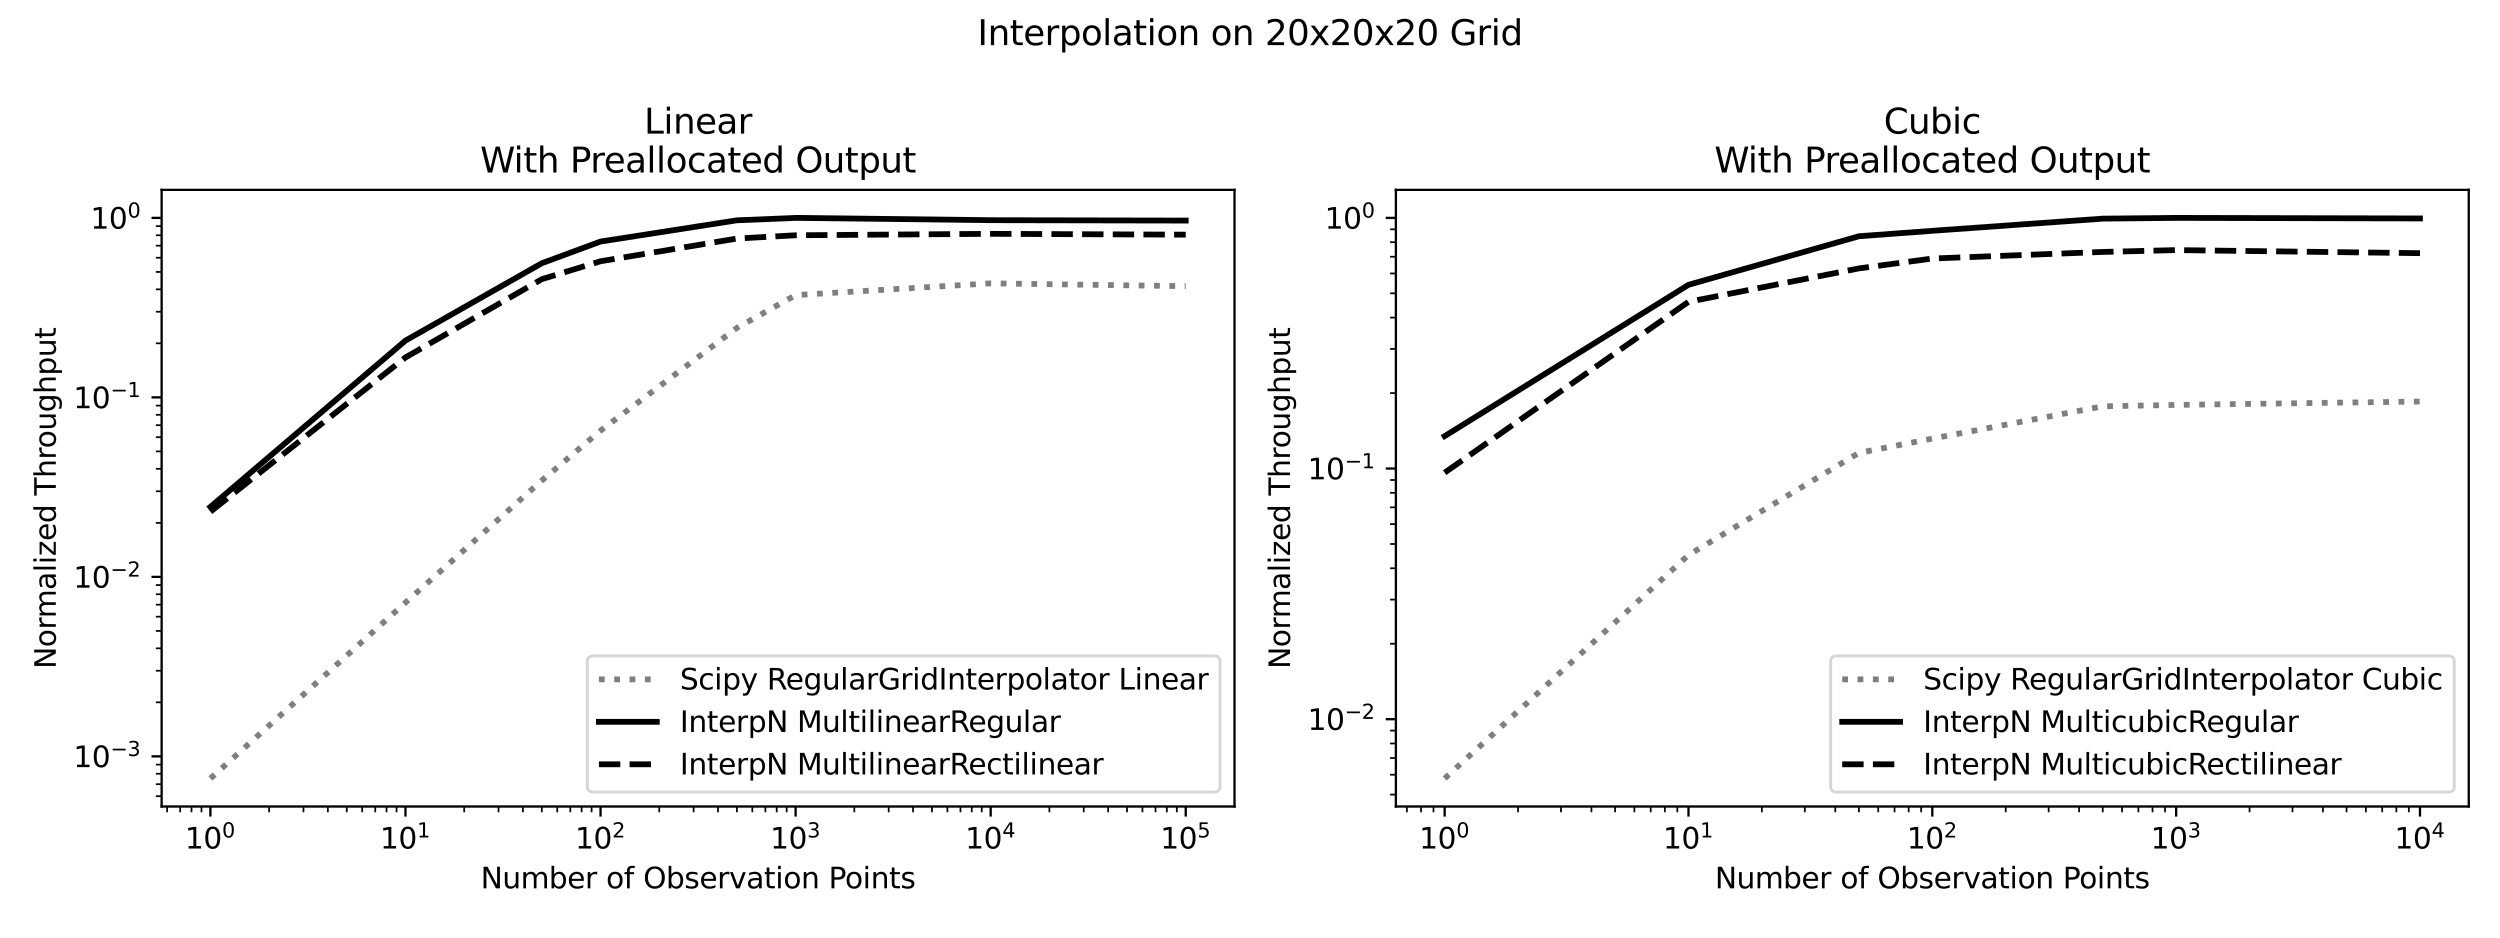 <?xml version="1.0" encoding="utf-8" standalone="no"?>
<!DOCTYPE svg PUBLIC "-//W3C//DTD SVG 1.1//EN"
  "http://www.w3.org/Graphics/SVG/1.1/DTD/svg11.dtd">
<svg xmlns:xlink="http://www.w3.org/1999/xlink" width="864pt" height="324pt" viewBox="0 0 864 324" xmlns="http://www.w3.org/2000/svg" version="1.1">
 <defs>
  <style type="text/css">*{stroke-linejoin: round; stroke-linecap: butt}</style>
 </defs>
 <g id="figure_1">
  <g id="patch_1">
   <path d="M 0 324 
L 864 324 
L 864 0 
L 0 0 
z
" style="fill: #ffffff"/>
  </g>
  <g id="axes_1">
   <g id="patch_2">
    <path d="M 55.862 278.728 
L 426.645 278.728 
L 426.645 65.616 
L 55.862 65.616 
z
" style="fill: #ffffff"/>
   </g>
   <g id="matplotlib.axis_1">
    <g id="xtick_1">
     <g id="line2d_1">
      <defs>
       <path id="m38cc4af51a" d="M 0 0 
L 0 3.5 
" style="stroke: #000000; stroke-width: 0.8"/>
      </defs>
      <g>
       <use xlink:href="#m38cc4af51a" x="72.716" y="278.728" style="stroke: #000000; stroke-width: 0.8"/>
      </g>
     </g>
     <g id="text_1">
      <!-- $\mathdefault{10^{0}}$ -->
      <g transform="translate(63.916 293.326) scale(0.1 -0.1)">
       <defs>
        <path id="DejaVuSans-31" d="M 794 531 
L 1825 531 
L 1825 4091 
L 703 3866 
L 703 4441 
L 1819 4666 
L 2450 4666 
L 2450 531 
L 3481 531 
L 3481 0 
L 794 0 
L 794 531 
z
" transform="scale(0.016)"/>
        <path id="DejaVuSans-30" d="M 2034 4250 
Q 1547 4250 1301 3770 
Q 1056 3291 1056 2328 
Q 1056 1369 1301 889 
Q 1547 409 2034 409 
Q 2525 409 2770 889 
Q 3016 1369 3016 2328 
Q 3016 3291 2770 3770 
Q 2525 4250 2034 4250 
z
M 2034 4750 
Q 2819 4750 3233 4129 
Q 3647 3509 3647 2328 
Q 3647 1150 3233 529 
Q 2819 -91 2034 -91 
Q 1250 -91 836 529 
Q 422 1150 422 2328 
Q 422 3509 836 4129 
Q 1250 4750 2034 4750 
z
" transform="scale(0.016)"/>
       </defs>
       <use xlink:href="#DejaVuSans-31" transform="translate(0 0.766)"/>
       <use xlink:href="#DejaVuSans-30" transform="translate(63.623 0.766)"/>
       <use xlink:href="#DejaVuSans-30" transform="translate(128.203 39.047) scale(0.7)"/>
      </g>
     </g>
    </g>
    <g id="xtick_2">
     <g id="line2d_2">
      <g>
       <use xlink:href="#m38cc4af51a" x="140.131" y="278.728" style="stroke: #000000; stroke-width: 0.8"/>
      </g>
     </g>
     <g id="text_2">
      <!-- $\mathdefault{10^{1}}$ -->
      <g transform="translate(131.331 293.326) scale(0.1 -0.1)">
       <use xlink:href="#DejaVuSans-31" transform="translate(0 0.684)"/>
       <use xlink:href="#DejaVuSans-30" transform="translate(63.623 0.684)"/>
       <use xlink:href="#DejaVuSans-31" transform="translate(128.203 38.966) scale(0.7)"/>
      </g>
     </g>
    </g>
    <g id="xtick_3">
     <g id="line2d_3">
      <g>
       <use xlink:href="#m38cc4af51a" x="207.546" y="278.728" style="stroke: #000000; stroke-width: 0.8"/>
      </g>
     </g>
     <g id="text_3">
      <!-- $\mathdefault{10^{2}}$ -->
      <g transform="translate(198.746 293.326) scale(0.1 -0.1)">
       <defs>
        <path id="DejaVuSans-32" d="M 1228 531 
L 3431 531 
L 3431 0 
L 469 0 
L 469 531 
Q 828 903 1448 1529 
Q 2069 2156 2228 2338 
Q 2531 2678 2651 2914 
Q 2772 3150 2772 3378 
Q 2772 3750 2511 3984 
Q 2250 4219 1831 4219 
Q 1534 4219 1204 4116 
Q 875 4013 500 3803 
L 500 4441 
Q 881 4594 1212 4672 
Q 1544 4750 1819 4750 
Q 2544 4750 2975 4387 
Q 3406 4025 3406 3419 
Q 3406 3131 3298 2873 
Q 3191 2616 2906 2266 
Q 2828 2175 2409 1742 
Q 1991 1309 1228 531 
z
" transform="scale(0.016)"/>
       </defs>
       <use xlink:href="#DejaVuSans-31" transform="translate(0 0.766)"/>
       <use xlink:href="#DejaVuSans-30" transform="translate(63.623 0.766)"/>
       <use xlink:href="#DejaVuSans-32" transform="translate(128.203 39.047) scale(0.7)"/>
      </g>
     </g>
    </g>
    <g id="xtick_4">
     <g id="line2d_4">
      <g>
       <use xlink:href="#m38cc4af51a" x="274.961" y="278.728" style="stroke: #000000; stroke-width: 0.8"/>
      </g>
     </g>
     <g id="text_4">
      <!-- $\mathdefault{10^{3}}$ -->
      <g transform="translate(266.161 293.326) scale(0.1 -0.1)">
       <defs>
        <path id="DejaVuSans-33" d="M 2597 2516 
Q 3050 2419 3304 2112 
Q 3559 1806 3559 1356 
Q 3559 666 3084 287 
Q 2609 -91 1734 -91 
Q 1441 -91 1130 -33 
Q 819 25 488 141 
L 488 750 
Q 750 597 1062 519 
Q 1375 441 1716 441 
Q 2309 441 2620 675 
Q 2931 909 2931 1356 
Q 2931 1769 2642 2001 
Q 2353 2234 1838 2234 
L 1294 2234 
L 1294 2753 
L 1863 2753 
Q 2328 2753 2575 2939 
Q 2822 3125 2822 3475 
Q 2822 3834 2567 4026 
Q 2313 4219 1838 4219 
Q 1578 4219 1281 4162 
Q 984 4106 628 3988 
L 628 4550 
Q 988 4650 1302 4700 
Q 1616 4750 1894 4750 
Q 2613 4750 3031 4423 
Q 3450 4097 3450 3541 
Q 3450 3153 3228 2886 
Q 3006 2619 2597 2516 
z
" transform="scale(0.016)"/>
       </defs>
       <use xlink:href="#DejaVuSans-31" transform="translate(0 0.766)"/>
       <use xlink:href="#DejaVuSans-30" transform="translate(63.623 0.766)"/>
       <use xlink:href="#DejaVuSans-33" transform="translate(128.203 39.047) scale(0.7)"/>
      </g>
     </g>
    </g>
    <g id="xtick_5">
     <g id="line2d_5">
      <g>
       <use xlink:href="#m38cc4af51a" x="342.376" y="278.728" style="stroke: #000000; stroke-width: 0.8"/>
      </g>
     </g>
     <g id="text_5">
      <!-- $\mathdefault{10^{4}}$ -->
      <g transform="translate(333.576 293.326) scale(0.1 -0.1)">
       <defs>
        <path id="DejaVuSans-34" d="M 2419 4116 
L 825 1625 
L 2419 1625 
L 2419 4116 
z
M 2253 4666 
L 3047 4666 
L 3047 1625 
L 3713 1625 
L 3713 1100 
L 3047 1100 
L 3047 0 
L 2419 0 
L 2419 1100 
L 313 1100 
L 313 1709 
L 2253 4666 
z
" transform="scale(0.016)"/>
       </defs>
       <use xlink:href="#DejaVuSans-31" transform="translate(0 0.684)"/>
       <use xlink:href="#DejaVuSans-30" transform="translate(63.623 0.684)"/>
       <use xlink:href="#DejaVuSans-34" transform="translate(128.203 38.966) scale(0.7)"/>
      </g>
     </g>
    </g>
    <g id="xtick_6">
     <g id="line2d_6">
      <g>
       <use xlink:href="#m38cc4af51a" x="409.791" y="278.728" style="stroke: #000000; stroke-width: 0.8"/>
      </g>
     </g>
     <g id="text_6">
      <!-- $\mathdefault{10^{5}}$ -->
      <g transform="translate(400.991 293.326) scale(0.1 -0.1)">
       <defs>
        <path id="DejaVuSans-35" d="M 691 4666 
L 3169 4666 
L 3169 4134 
L 1269 4134 
L 1269 2991 
Q 1406 3038 1543 3061 
Q 1681 3084 1819 3084 
Q 2600 3084 3056 2656 
Q 3513 2228 3513 1497 
Q 3513 744 3044 326 
Q 2575 -91 1722 -91 
Q 1428 -91 1123 -41 
Q 819 9 494 109 
L 494 744 
Q 775 591 1075 516 
Q 1375 441 1709 441 
Q 2250 441 2565 725 
Q 2881 1009 2881 1497 
Q 2881 1984 2565 2268 
Q 2250 2553 1709 2553 
Q 1456 2553 1204 2497 
Q 953 2441 691 2322 
L 691 4666 
z
" transform="scale(0.016)"/>
       </defs>
       <use xlink:href="#DejaVuSans-31" transform="translate(0 0.684)"/>
       <use xlink:href="#DejaVuSans-30" transform="translate(63.623 0.684)"/>
       <use xlink:href="#DejaVuSans-35" transform="translate(128.203 38.966) scale(0.7)"/>
      </g>
     </g>
    </g>
    <g id="xtick_7">
     <g id="line2d_7">
      <defs>
       <path id="me84000be1b" d="M 0 0 
L 0 2 
" style="stroke: #000000; stroke-width: 0.6"/>
      </defs>
      <g>
       <use xlink:href="#me84000be1b" x="57.76" y="278.728" style="stroke: #000000; stroke-width: 0.6"/>
      </g>
     </g>
    </g>
    <g id="xtick_8">
     <g id="line2d_8">
      <g>
       <use xlink:href="#me84000be1b" x="62.273" y="278.728" style="stroke: #000000; stroke-width: 0.6"/>
      </g>
     </g>
    </g>
    <g id="xtick_9">
     <g id="line2d_9">
      <g>
       <use xlink:href="#me84000be1b" x="66.183" y="278.728" style="stroke: #000000; stroke-width: 0.6"/>
      </g>
     </g>
    </g>
    <g id="xtick_10">
     <g id="line2d_10">
      <g>
       <use xlink:href="#me84000be1b" x="69.631" y="278.728" style="stroke: #000000; stroke-width: 0.6"/>
      </g>
     </g>
    </g>
    <g id="xtick_11">
     <g id="line2d_11">
      <g>
       <use xlink:href="#me84000be1b" x="93.01" y="278.728" style="stroke: #000000; stroke-width: 0.6"/>
      </g>
     </g>
    </g>
    <g id="xtick_12">
     <g id="line2d_12">
      <g>
       <use xlink:href="#me84000be1b" x="104.881" y="278.728" style="stroke: #000000; stroke-width: 0.6"/>
      </g>
     </g>
    </g>
    <g id="xtick_13">
     <g id="line2d_13">
      <g>
       <use xlink:href="#me84000be1b" x="113.304" y="278.728" style="stroke: #000000; stroke-width: 0.6"/>
      </g>
     </g>
    </g>
    <g id="xtick_14">
     <g id="line2d_14">
      <g>
       <use xlink:href="#me84000be1b" x="119.837" y="278.728" style="stroke: #000000; stroke-width: 0.6"/>
      </g>
     </g>
    </g>
    <g id="xtick_15">
     <g id="line2d_15">
      <g>
       <use xlink:href="#me84000be1b" x="125.175" y="278.728" style="stroke: #000000; stroke-width: 0.6"/>
      </g>
     </g>
    </g>
    <g id="xtick_16">
     <g id="line2d_16">
      <g>
       <use xlink:href="#me84000be1b" x="129.688" y="278.728" style="stroke: #000000; stroke-width: 0.6"/>
      </g>
     </g>
    </g>
    <g id="xtick_17">
     <g id="line2d_17">
      <g>
       <use xlink:href="#me84000be1b" x="133.598" y="278.728" style="stroke: #000000; stroke-width: 0.6"/>
      </g>
     </g>
    </g>
    <g id="xtick_18">
     <g id="line2d_18">
      <g>
       <use xlink:href="#me84000be1b" x="137.046" y="278.728" style="stroke: #000000; stroke-width: 0.6"/>
      </g>
     </g>
    </g>
    <g id="xtick_19">
     <g id="line2d_19">
      <g>
       <use xlink:href="#me84000be1b" x="160.425" y="278.728" style="stroke: #000000; stroke-width: 0.6"/>
      </g>
     </g>
    </g>
    <g id="xtick_20">
     <g id="line2d_20">
      <g>
       <use xlink:href="#me84000be1b" x="172.296" y="278.728" style="stroke: #000000; stroke-width: 0.6"/>
      </g>
     </g>
    </g>
    <g id="xtick_21">
     <g id="line2d_21">
      <g>
       <use xlink:href="#me84000be1b" x="180.719" y="278.728" style="stroke: #000000; stroke-width: 0.6"/>
      </g>
     </g>
    </g>
    <g id="xtick_22">
     <g id="line2d_22">
      <g>
       <use xlink:href="#me84000be1b" x="187.252" y="278.728" style="stroke: #000000; stroke-width: 0.6"/>
      </g>
     </g>
    </g>
    <g id="xtick_23">
     <g id="line2d_23">
      <g>
       <use xlink:href="#me84000be1b" x="192.59" y="278.728" style="stroke: #000000; stroke-width: 0.6"/>
      </g>
     </g>
    </g>
    <g id="xtick_24">
     <g id="line2d_24">
      <g>
       <use xlink:href="#me84000be1b" x="197.103" y="278.728" style="stroke: #000000; stroke-width: 0.6"/>
      </g>
     </g>
    </g>
    <g id="xtick_25">
     <g id="line2d_25">
      <g>
       <use xlink:href="#me84000be1b" x="201.013" y="278.728" style="stroke: #000000; stroke-width: 0.6"/>
      </g>
     </g>
    </g>
    <g id="xtick_26">
     <g id="line2d_26">
      <g>
       <use xlink:href="#me84000be1b" x="204.461" y="278.728" style="stroke: #000000; stroke-width: 0.6"/>
      </g>
     </g>
    </g>
    <g id="xtick_27">
     <g id="line2d_27">
      <g>
       <use xlink:href="#me84000be1b" x="227.84" y="278.728" style="stroke: #000000; stroke-width: 0.6"/>
      </g>
     </g>
    </g>
    <g id="xtick_28">
     <g id="line2d_28">
      <g>
       <use xlink:href="#me84000be1b" x="239.711" y="278.728" style="stroke: #000000; stroke-width: 0.6"/>
      </g>
     </g>
    </g>
    <g id="xtick_29">
     <g id="line2d_29">
      <g>
       <use xlink:href="#me84000be1b" x="248.134" y="278.728" style="stroke: #000000; stroke-width: 0.6"/>
      </g>
     </g>
    </g>
    <g id="xtick_30">
     <g id="line2d_30">
      <g>
       <use xlink:href="#me84000be1b" x="254.667" y="278.728" style="stroke: #000000; stroke-width: 0.6"/>
      </g>
     </g>
    </g>
    <g id="xtick_31">
     <g id="line2d_31">
      <g>
       <use xlink:href="#me84000be1b" x="260.005" y="278.728" style="stroke: #000000; stroke-width: 0.6"/>
      </g>
     </g>
    </g>
    <g id="xtick_32">
     <g id="line2d_32">
      <g>
       <use xlink:href="#me84000be1b" x="264.518" y="278.728" style="stroke: #000000; stroke-width: 0.6"/>
      </g>
     </g>
    </g>
    <g id="xtick_33">
     <g id="line2d_33">
      <g>
       <use xlink:href="#me84000be1b" x="268.428" y="278.728" style="stroke: #000000; stroke-width: 0.6"/>
      </g>
     </g>
    </g>
    <g id="xtick_34">
     <g id="line2d_34">
      <g>
       <use xlink:href="#me84000be1b" x="271.876" y="278.728" style="stroke: #000000; stroke-width: 0.6"/>
      </g>
     </g>
    </g>
    <g id="xtick_35">
     <g id="line2d_35">
      <g>
       <use xlink:href="#me84000be1b" x="295.255" y="278.728" style="stroke: #000000; stroke-width: 0.6"/>
      </g>
     </g>
    </g>
    <g id="xtick_36">
     <g id="line2d_36">
      <g>
       <use xlink:href="#me84000be1b" x="307.126" y="278.728" style="stroke: #000000; stroke-width: 0.6"/>
      </g>
     </g>
    </g>
    <g id="xtick_37">
     <g id="line2d_37">
      <g>
       <use xlink:href="#me84000be1b" x="315.549" y="278.728" style="stroke: #000000; stroke-width: 0.6"/>
      </g>
     </g>
    </g>
    <g id="xtick_38">
     <g id="line2d_38">
      <g>
       <use xlink:href="#me84000be1b" x="322.082" y="278.728" style="stroke: #000000; stroke-width: 0.6"/>
      </g>
     </g>
    </g>
    <g id="xtick_39">
     <g id="line2d_39">
      <g>
       <use xlink:href="#me84000be1b" x="327.42" y="278.728" style="stroke: #000000; stroke-width: 0.6"/>
      </g>
     </g>
    </g>
    <g id="xtick_40">
     <g id="line2d_40">
      <g>
       <use xlink:href="#me84000be1b" x="331.933" y="278.728" style="stroke: #000000; stroke-width: 0.6"/>
      </g>
     </g>
    </g>
    <g id="xtick_41">
     <g id="line2d_41">
      <g>
       <use xlink:href="#me84000be1b" x="335.843" y="278.728" style="stroke: #000000; stroke-width: 0.6"/>
      </g>
     </g>
    </g>
    <g id="xtick_42">
     <g id="line2d_42">
      <g>
       <use xlink:href="#me84000be1b" x="339.291" y="278.728" style="stroke: #000000; stroke-width: 0.6"/>
      </g>
     </g>
    </g>
    <g id="xtick_43">
     <g id="line2d_43">
      <g>
       <use xlink:href="#me84000be1b" x="362.67" y="278.728" style="stroke: #000000; stroke-width: 0.6"/>
      </g>
     </g>
    </g>
    <g id="xtick_44">
     <g id="line2d_44">
      <g>
       <use xlink:href="#me84000be1b" x="374.541" y="278.728" style="stroke: #000000; stroke-width: 0.6"/>
      </g>
     </g>
    </g>
    <g id="xtick_45">
     <g id="line2d_45">
      <g>
       <use xlink:href="#me84000be1b" x="382.964" y="278.728" style="stroke: #000000; stroke-width: 0.6"/>
      </g>
     </g>
    </g>
    <g id="xtick_46">
     <g id="line2d_46">
      <g>
       <use xlink:href="#me84000be1b" x="389.497" y="278.728" style="stroke: #000000; stroke-width: 0.6"/>
      </g>
     </g>
    </g>
    <g id="xtick_47">
     <g id="line2d_47">
      <g>
       <use xlink:href="#me84000be1b" x="394.835" y="278.728" style="stroke: #000000; stroke-width: 0.6"/>
      </g>
     </g>
    </g>
    <g id="xtick_48">
     <g id="line2d_48">
      <g>
       <use xlink:href="#me84000be1b" x="399.349" y="278.728" style="stroke: #000000; stroke-width: 0.6"/>
      </g>
     </g>
    </g>
    <g id="xtick_49">
     <g id="line2d_49">
      <g>
       <use xlink:href="#me84000be1b" x="403.258" y="278.728" style="stroke: #000000; stroke-width: 0.6"/>
      </g>
     </g>
    </g>
    <g id="xtick_50">
     <g id="line2d_50">
      <g>
       <use xlink:href="#me84000be1b" x="406.706" y="278.728" style="stroke: #000000; stroke-width: 0.6"/>
      </g>
     </g>
    </g>
    <g id="text_7">
     <!-- Number of Observation Points -->
     <g transform="translate(166.118 307.005) scale(0.1 -0.1)">
      <defs>
       <path id="DejaVuSans-4e" d="M 628 4666 
L 1478 4666 
L 3547 763 
L 3547 4666 
L 4159 4666 
L 4159 0 
L 3309 0 
L 1241 3903 
L 1241 0 
L 628 0 
L 628 4666 
z
" transform="scale(0.016)"/>
       <path id="DejaVuSans-75" d="M 544 1381 
L 544 3500 
L 1119 3500 
L 1119 1403 
Q 1119 906 1312 657 
Q 1506 409 1894 409 
Q 2359 409 2629 706 
Q 2900 1003 2900 1516 
L 2900 3500 
L 3475 3500 
L 3475 0 
L 2900 0 
L 2900 538 
Q 2691 219 2414 64 
Q 2138 -91 1772 -91 
Q 1169 -91 856 284 
Q 544 659 544 1381 
z
M 1991 3584 
L 1991 3584 
z
" transform="scale(0.016)"/>
       <path id="DejaVuSans-6d" d="M 3328 2828 
Q 3544 3216 3844 3400 
Q 4144 3584 4550 3584 
Q 5097 3584 5394 3201 
Q 5691 2819 5691 2113 
L 5691 0 
L 5113 0 
L 5113 2094 
Q 5113 2597 4934 2840 
Q 4756 3084 4391 3084 
Q 3944 3084 3684 2787 
Q 3425 2491 3425 1978 
L 3425 0 
L 2847 0 
L 2847 2094 
Q 2847 2600 2669 2842 
Q 2491 3084 2119 3084 
Q 1678 3084 1418 2786 
Q 1159 2488 1159 1978 
L 1159 0 
L 581 0 
L 581 3500 
L 1159 3500 
L 1159 2956 
Q 1356 3278 1631 3431 
Q 1906 3584 2284 3584 
Q 2666 3584 2933 3390 
Q 3200 3197 3328 2828 
z
" transform="scale(0.016)"/>
       <path id="DejaVuSans-62" d="M 3116 1747 
Q 3116 2381 2855 2742 
Q 2594 3103 2138 3103 
Q 1681 3103 1420 2742 
Q 1159 2381 1159 1747 
Q 1159 1113 1420 752 
Q 1681 391 2138 391 
Q 2594 391 2855 752 
Q 3116 1113 3116 1747 
z
M 1159 2969 
Q 1341 3281 1617 3432 
Q 1894 3584 2278 3584 
Q 2916 3584 3314 3078 
Q 3713 2572 3713 1747 
Q 3713 922 3314 415 
Q 2916 -91 2278 -91 
Q 1894 -91 1617 61 
Q 1341 213 1159 525 
L 1159 0 
L 581 0 
L 581 4863 
L 1159 4863 
L 1159 2969 
z
" transform="scale(0.016)"/>
       <path id="DejaVuSans-65" d="M 3597 1894 
L 3597 1613 
L 953 1613 
Q 991 1019 1311 708 
Q 1631 397 2203 397 
Q 2534 397 2845 478 
Q 3156 559 3463 722 
L 3463 178 
Q 3153 47 2828 -22 
Q 2503 -91 2169 -91 
Q 1331 -91 842 396 
Q 353 884 353 1716 
Q 353 2575 817 3079 
Q 1281 3584 2069 3584 
Q 2775 3584 3186 3129 
Q 3597 2675 3597 1894 
z
M 3022 2063 
Q 3016 2534 2758 2815 
Q 2500 3097 2075 3097 
Q 1594 3097 1305 2825 
Q 1016 2553 972 2059 
L 3022 2063 
z
" transform="scale(0.016)"/>
       <path id="DejaVuSans-72" d="M 2631 2963 
Q 2534 3019 2420 3045 
Q 2306 3072 2169 3072 
Q 1681 3072 1420 2755 
Q 1159 2438 1159 1844 
L 1159 0 
L 581 0 
L 581 3500 
L 1159 3500 
L 1159 2956 
Q 1341 3275 1631 3429 
Q 1922 3584 2338 3584 
Q 2397 3584 2469 3576 
Q 2541 3569 2628 3553 
L 2631 2963 
z
" transform="scale(0.016)"/>
       <path id="DejaVuSans-20" transform="scale(0.016)"/>
       <path id="DejaVuSans-6f" d="M 1959 3097 
Q 1497 3097 1228 2736 
Q 959 2375 959 1747 
Q 959 1119 1226 758 
Q 1494 397 1959 397 
Q 2419 397 2687 759 
Q 2956 1122 2956 1747 
Q 2956 2369 2687 2733 
Q 2419 3097 1959 3097 
z
M 1959 3584 
Q 2709 3584 3137 3096 
Q 3566 2609 3566 1747 
Q 3566 888 3137 398 
Q 2709 -91 1959 -91 
Q 1206 -91 779 398 
Q 353 888 353 1747 
Q 353 2609 779 3096 
Q 1206 3584 1959 3584 
z
" transform="scale(0.016)"/>
       <path id="DejaVuSans-66" d="M 2375 4863 
L 2375 4384 
L 1825 4384 
Q 1516 4384 1395 4259 
Q 1275 4134 1275 3809 
L 1275 3500 
L 2222 3500 
L 2222 3053 
L 1275 3053 
L 1275 0 
L 697 0 
L 697 3053 
L 147 3053 
L 147 3500 
L 697 3500 
L 697 3744 
Q 697 4328 969 4595 
Q 1241 4863 1831 4863 
L 2375 4863 
z
" transform="scale(0.016)"/>
       <path id="DejaVuSans-4f" d="M 2522 4238 
Q 1834 4238 1429 3725 
Q 1025 3213 1025 2328 
Q 1025 1447 1429 934 
Q 1834 422 2522 422 
Q 3209 422 3611 934 
Q 4013 1447 4013 2328 
Q 4013 3213 3611 3725 
Q 3209 4238 2522 4238 
z
M 2522 4750 
Q 3503 4750 4090 4092 
Q 4678 3434 4678 2328 
Q 4678 1225 4090 567 
Q 3503 -91 2522 -91 
Q 1538 -91 948 565 
Q 359 1222 359 2328 
Q 359 3434 948 4092 
Q 1538 4750 2522 4750 
z
" transform="scale(0.016)"/>
       <path id="DejaVuSans-73" d="M 2834 3397 
L 2834 2853 
Q 2591 2978 2328 3040 
Q 2066 3103 1784 3103 
Q 1356 3103 1142 2972 
Q 928 2841 928 2578 
Q 928 2378 1081 2264 
Q 1234 2150 1697 2047 
L 1894 2003 
Q 2506 1872 2764 1633 
Q 3022 1394 3022 966 
Q 3022 478 2636 193 
Q 2250 -91 1575 -91 
Q 1294 -91 989 -36 
Q 684 19 347 128 
L 347 722 
Q 666 556 975 473 
Q 1284 391 1588 391 
Q 1994 391 2212 530 
Q 2431 669 2431 922 
Q 2431 1156 2273 1281 
Q 2116 1406 1581 1522 
L 1381 1569 
Q 847 1681 609 1914 
Q 372 2147 372 2553 
Q 372 3047 722 3315 
Q 1072 3584 1716 3584 
Q 2034 3584 2315 3537 
Q 2597 3491 2834 3397 
z
" transform="scale(0.016)"/>
       <path id="DejaVuSans-76" d="M 191 3500 
L 800 3500 
L 1894 563 
L 2988 3500 
L 3597 3500 
L 2284 0 
L 1503 0 
L 191 3500 
z
" transform="scale(0.016)"/>
       <path id="DejaVuSans-61" d="M 2194 1759 
Q 1497 1759 1228 1600 
Q 959 1441 959 1056 
Q 959 750 1161 570 
Q 1363 391 1709 391 
Q 2188 391 2477 730 
Q 2766 1069 2766 1631 
L 2766 1759 
L 2194 1759 
z
M 3341 1997 
L 3341 0 
L 2766 0 
L 2766 531 
Q 2569 213 2275 61 
Q 1981 -91 1556 -91 
Q 1019 -91 701 211 
Q 384 513 384 1019 
Q 384 1609 779 1909 
Q 1175 2209 1959 2209 
L 2766 2209 
L 2766 2266 
Q 2766 2663 2505 2880 
Q 2244 3097 1772 3097 
Q 1472 3097 1187 3025 
Q 903 2953 641 2809 
L 641 3341 
Q 956 3463 1253 3523 
Q 1550 3584 1831 3584 
Q 2591 3584 2966 3190 
Q 3341 2797 3341 1997 
z
" transform="scale(0.016)"/>
       <path id="DejaVuSans-74" d="M 1172 4494 
L 1172 3500 
L 2356 3500 
L 2356 3053 
L 1172 3053 
L 1172 1153 
Q 1172 725 1289 603 
Q 1406 481 1766 481 
L 2356 481 
L 2356 0 
L 1766 0 
Q 1100 0 847 248 
Q 594 497 594 1153 
L 594 3053 
L 172 3053 
L 172 3500 
L 594 3500 
L 594 4494 
L 1172 4494 
z
" transform="scale(0.016)"/>
       <path id="DejaVuSans-69" d="M 603 3500 
L 1178 3500 
L 1178 0 
L 603 0 
L 603 3500 
z
M 603 4863 
L 1178 4863 
L 1178 4134 
L 603 4134 
L 603 4863 
z
" transform="scale(0.016)"/>
       <path id="DejaVuSans-6e" d="M 3513 2113 
L 3513 0 
L 2938 0 
L 2938 2094 
Q 2938 2591 2744 2837 
Q 2550 3084 2163 3084 
Q 1697 3084 1428 2787 
Q 1159 2491 1159 1978 
L 1159 0 
L 581 0 
L 581 3500 
L 1159 3500 
L 1159 2956 
Q 1366 3272 1645 3428 
Q 1925 3584 2291 3584 
Q 2894 3584 3203 3211 
Q 3513 2838 3513 2113 
z
" transform="scale(0.016)"/>
       <path id="DejaVuSans-50" d="M 1259 4147 
L 1259 2394 
L 2053 2394 
Q 2494 2394 2734 2622 
Q 2975 2850 2975 3272 
Q 2975 3691 2734 3919 
Q 2494 4147 2053 4147 
L 1259 4147 
z
M 628 4666 
L 2053 4666 
Q 2838 4666 3239 4311 
Q 3641 3956 3641 3272 
Q 3641 2581 3239 2228 
Q 2838 1875 2053 1875 
L 1259 1875 
L 1259 0 
L 628 0 
L 628 4666 
z
" transform="scale(0.016)"/>
      </defs>
      <use xlink:href="#DejaVuSans-4e"/>
      <use xlink:href="#DejaVuSans-75" x="74.805"/>
      <use xlink:href="#DejaVuSans-6d" x="138.184"/>
      <use xlink:href="#DejaVuSans-62" x="235.596"/>
      <use xlink:href="#DejaVuSans-65" x="299.072"/>
      <use xlink:href="#DejaVuSans-72" x="360.596"/>
      <use xlink:href="#DejaVuSans-20" x="401.709"/>
      <use xlink:href="#DejaVuSans-6f" x="433.496"/>
      <use xlink:href="#DejaVuSans-66" x="494.678"/>
      <use xlink:href="#DejaVuSans-20" x="529.883"/>
      <use xlink:href="#DejaVuSans-4f" x="561.67"/>
      <use xlink:href="#DejaVuSans-62" x="640.381"/>
      <use xlink:href="#DejaVuSans-73" x="703.857"/>
      <use xlink:href="#DejaVuSans-65" x="755.957"/>
      <use xlink:href="#DejaVuSans-72" x="817.48"/>
      <use xlink:href="#DejaVuSans-76" x="858.594"/>
      <use xlink:href="#DejaVuSans-61" x="917.773"/>
      <use xlink:href="#DejaVuSans-74" x="979.053"/>
      <use xlink:href="#DejaVuSans-69" x="1018.262"/>
      <use xlink:href="#DejaVuSans-6f" x="1046.045"/>
      <use xlink:href="#DejaVuSans-6e" x="1107.227"/>
      <use xlink:href="#DejaVuSans-20" x="1170.605"/>
      <use xlink:href="#DejaVuSans-50" x="1202.393"/>
      <use xlink:href="#DejaVuSans-6f" x="1259.07"/>
      <use xlink:href="#DejaVuSans-69" x="1320.252"/>
      <use xlink:href="#DejaVuSans-6e" x="1348.035"/>
      <use xlink:href="#DejaVuSans-74" x="1411.414"/>
      <use xlink:href="#DejaVuSans-73" x="1450.623"/>
     </g>
    </g>
   </g>
   <g id="matplotlib.axis_2">
    <g id="ytick_1">
     <g id="line2d_51">
      <defs>
       <path id="m67aafc8150" d="M 0 0 
L -3.5 0 
" style="stroke: #000000; stroke-width: 0.8"/>
      </defs>
      <g>
       <use xlink:href="#m67aafc8150" x="55.862" y="261.4" style="stroke: #000000; stroke-width: 0.8"/>
      </g>
     </g>
     <g id="text_8">
      <!-- $\mathdefault{10^{-3}}$ -->
      <g transform="translate(25.362 265.199) scale(0.1 -0.1)">
       <defs>
        <path id="DejaVuSans-2212" d="M 678 2272 
L 4684 2272 
L 4684 1741 
L 678 1741 
L 678 2272 
z
" transform="scale(0.016)"/>
       </defs>
       <use xlink:href="#DejaVuSans-31" transform="translate(0 0.766)"/>
       <use xlink:href="#DejaVuSans-30" transform="translate(63.623 0.766)"/>
       <use xlink:href="#DejaVuSans-2212" transform="translate(128.203 39.047) scale(0.7)"/>
       <use xlink:href="#DejaVuSans-33" transform="translate(186.855 39.047) scale(0.7)"/>
      </g>
     </g>
    </g>
    <g id="ytick_2">
     <g id="line2d_52">
      <g>
       <use xlink:href="#m67aafc8150" x="55.862" y="199.368" style="stroke: #000000; stroke-width: 0.8"/>
      </g>
     </g>
     <g id="text_9">
      <!-- $\mathdefault{10^{-2}}$ -->
      <g transform="translate(25.362 203.167) scale(0.1 -0.1)">
       <use xlink:href="#DejaVuSans-31" transform="translate(0 0.766)"/>
       <use xlink:href="#DejaVuSans-30" transform="translate(63.623 0.766)"/>
       <use xlink:href="#DejaVuSans-2212" transform="translate(128.203 39.047) scale(0.7)"/>
       <use xlink:href="#DejaVuSans-32" transform="translate(186.855 39.047) scale(0.7)"/>
      </g>
     </g>
    </g>
    <g id="ytick_3">
     <g id="line2d_53">
      <g>
       <use xlink:href="#m67aafc8150" x="55.862" y="137.335" style="stroke: #000000; stroke-width: 0.8"/>
      </g>
     </g>
     <g id="text_10">
      <!-- $\mathdefault{10^{-1}}$ -->
      <g transform="translate(25.362 141.134) scale(0.1 -0.1)">
       <use xlink:href="#DejaVuSans-31" transform="translate(0 0.684)"/>
       <use xlink:href="#DejaVuSans-30" transform="translate(63.623 0.684)"/>
       <use xlink:href="#DejaVuSans-2212" transform="translate(128.203 38.966) scale(0.7)"/>
       <use xlink:href="#DejaVuSans-31" transform="translate(186.855 38.966) scale(0.7)"/>
      </g>
     </g>
    </g>
    <g id="ytick_4">
     <g id="line2d_54">
      <g>
       <use xlink:href="#m67aafc8150" x="55.862" y="75.303" style="stroke: #000000; stroke-width: 0.8"/>
      </g>
     </g>
     <g id="text_11">
      <!-- $\mathdefault{10^{0}}$ -->
      <g transform="translate(31.262 79.102) scale(0.1 -0.1)">
       <use xlink:href="#DejaVuSans-31" transform="translate(0 0.766)"/>
       <use xlink:href="#DejaVuSans-30" transform="translate(63.623 0.766)"/>
       <use xlink:href="#DejaVuSans-30" transform="translate(128.203 39.047) scale(0.7)"/>
      </g>
     </g>
    </g>
    <g id="ytick_5">
     <g id="line2d_55">
      <defs>
       <path id="ma0c3f04b97" d="M 0 0 
L -2 0 
" style="stroke: #000000; stroke-width: 0.6"/>
      </defs>
      <g>
       <use xlink:href="#ma0c3f04b97" x="55.862" y="275.162" style="stroke: #000000; stroke-width: 0.6"/>
      </g>
     </g>
    </g>
    <g id="ytick_6">
     <g id="line2d_56">
      <g>
       <use xlink:href="#ma0c3f04b97" x="55.862" y="271.009" style="stroke: #000000; stroke-width: 0.6"/>
      </g>
     </g>
    </g>
    <g id="ytick_7">
     <g id="line2d_57">
      <g>
       <use xlink:href="#ma0c3f04b97" x="55.862" y="267.412" style="stroke: #000000; stroke-width: 0.6"/>
      </g>
     </g>
    </g>
    <g id="ytick_8">
     <g id="line2d_58">
      <g>
       <use xlink:href="#ma0c3f04b97" x="55.862" y="264.238" style="stroke: #000000; stroke-width: 0.6"/>
      </g>
     </g>
    </g>
    <g id="ytick_9">
     <g id="line2d_59">
      <g>
       <use xlink:href="#ma0c3f04b97" x="55.862" y="242.726" style="stroke: #000000; stroke-width: 0.6"/>
      </g>
     </g>
    </g>
    <g id="ytick_10">
     <g id="line2d_60">
      <g>
       <use xlink:href="#ma0c3f04b97" x="55.862" y="231.803" style="stroke: #000000; stroke-width: 0.6"/>
      </g>
     </g>
    </g>
    <g id="ytick_11">
     <g id="line2d_61">
      <g>
       <use xlink:href="#ma0c3f04b97" x="55.862" y="224.053" style="stroke: #000000; stroke-width: 0.6"/>
      </g>
     </g>
    </g>
    <g id="ytick_12">
     <g id="line2d_62">
      <g>
       <use xlink:href="#ma0c3f04b97" x="55.862" y="218.041" style="stroke: #000000; stroke-width: 0.6"/>
      </g>
     </g>
    </g>
    <g id="ytick_13">
     <g id="line2d_63">
      <g>
       <use xlink:href="#ma0c3f04b97" x="55.862" y="213.129" style="stroke: #000000; stroke-width: 0.6"/>
      </g>
     </g>
    </g>
    <g id="ytick_14">
     <g id="line2d_64">
      <g>
       <use xlink:href="#ma0c3f04b97" x="55.862" y="208.977" style="stroke: #000000; stroke-width: 0.6"/>
      </g>
     </g>
    </g>
    <g id="ytick_15">
     <g id="line2d_65">
      <g>
       <use xlink:href="#ma0c3f04b97" x="55.862" y="205.379" style="stroke: #000000; stroke-width: 0.6"/>
      </g>
     </g>
    </g>
    <g id="ytick_16">
     <g id="line2d_66">
      <g>
       <use xlink:href="#ma0c3f04b97" x="55.862" y="202.206" style="stroke: #000000; stroke-width: 0.6"/>
      </g>
     </g>
    </g>
    <g id="ytick_17">
     <g id="line2d_67">
      <g>
       <use xlink:href="#ma0c3f04b97" x="55.862" y="180.694" style="stroke: #000000; stroke-width: 0.6"/>
      </g>
     </g>
    </g>
    <g id="ytick_18">
     <g id="line2d_68">
      <g>
       <use xlink:href="#ma0c3f04b97" x="55.862" y="169.771" style="stroke: #000000; stroke-width: 0.6"/>
      </g>
     </g>
    </g>
    <g id="ytick_19">
     <g id="line2d_69">
      <g>
       <use xlink:href="#ma0c3f04b97" x="55.862" y="162.02" style="stroke: #000000; stroke-width: 0.6"/>
      </g>
     </g>
    </g>
    <g id="ytick_20">
     <g id="line2d_70">
      <g>
       <use xlink:href="#ma0c3f04b97" x="55.862" y="156.009" style="stroke: #000000; stroke-width: 0.6"/>
      </g>
     </g>
    </g>
    <g id="ytick_21">
     <g id="line2d_71">
      <g>
       <use xlink:href="#ma0c3f04b97" x="55.862" y="151.097" style="stroke: #000000; stroke-width: 0.6"/>
      </g>
     </g>
    </g>
    <g id="ytick_22">
     <g id="line2d_72">
      <g>
       <use xlink:href="#ma0c3f04b97" x="55.862" y="146.944" style="stroke: #000000; stroke-width: 0.6"/>
      </g>
     </g>
    </g>
    <g id="ytick_23">
     <g id="line2d_73">
      <g>
       <use xlink:href="#ma0c3f04b97" x="55.862" y="143.347" style="stroke: #000000; stroke-width: 0.6"/>
      </g>
     </g>
    </g>
    <g id="ytick_24">
     <g id="line2d_74">
      <g>
       <use xlink:href="#ma0c3f04b97" x="55.862" y="140.174" style="stroke: #000000; stroke-width: 0.6"/>
      </g>
     </g>
    </g>
    <g id="ytick_25">
     <g id="line2d_75">
      <g>
       <use xlink:href="#ma0c3f04b97" x="55.862" y="118.662" style="stroke: #000000; stroke-width: 0.6"/>
      </g>
     </g>
    </g>
    <g id="ytick_26">
     <g id="line2d_76">
      <g>
       <use xlink:href="#ma0c3f04b97" x="55.862" y="107.738" style="stroke: #000000; stroke-width: 0.6"/>
      </g>
     </g>
    </g>
    <g id="ytick_27">
     <g id="line2d_77">
      <g>
       <use xlink:href="#ma0c3f04b97" x="55.862" y="99.988" style="stroke: #000000; stroke-width: 0.6"/>
      </g>
     </g>
    </g>
    <g id="ytick_28">
     <g id="line2d_78">
      <g>
       <use xlink:href="#ma0c3f04b97" x="55.862" y="93.977" style="stroke: #000000; stroke-width: 0.6"/>
      </g>
     </g>
    </g>
    <g id="ytick_29">
     <g id="line2d_79">
      <g>
       <use xlink:href="#ma0c3f04b97" x="55.862" y="89.065" style="stroke: #000000; stroke-width: 0.6"/>
      </g>
     </g>
    </g>
    <g id="ytick_30">
     <g id="line2d_80">
      <g>
       <use xlink:href="#ma0c3f04b97" x="55.862" y="84.912" style="stroke: #000000; stroke-width: 0.6"/>
      </g>
     </g>
    </g>
    <g id="ytick_31">
     <g id="line2d_81">
      <g>
       <use xlink:href="#ma0c3f04b97" x="55.862" y="81.314" style="stroke: #000000; stroke-width: 0.6"/>
      </g>
     </g>
    </g>
    <g id="ytick_32">
     <g id="line2d_82">
      <g>
       <use xlink:href="#ma0c3f04b97" x="55.862" y="78.141" style="stroke: #000000; stroke-width: 0.6"/>
      </g>
     </g>
    </g>
    <g id="text_12">
     <!-- Normalized Throughput -->
     <g transform="translate(19.282 231.156) rotate(-90) scale(0.1 -0.1)">
      <defs>
       <path id="DejaVuSans-6c" d="M 603 4863 
L 1178 4863 
L 1178 0 
L 603 0 
L 603 4863 
z
" transform="scale(0.016)"/>
       <path id="DejaVuSans-7a" d="M 353 3500 
L 3084 3500 
L 3084 2975 
L 922 459 
L 3084 459 
L 3084 0 
L 275 0 
L 275 525 
L 2438 3041 
L 353 3041 
L 353 3500 
z
" transform="scale(0.016)"/>
       <path id="DejaVuSans-64" d="M 2906 2969 
L 2906 4863 
L 3481 4863 
L 3481 0 
L 2906 0 
L 2906 525 
Q 2725 213 2448 61 
Q 2172 -91 1784 -91 
Q 1150 -91 751 415 
Q 353 922 353 1747 
Q 353 2572 751 3078 
Q 1150 3584 1784 3584 
Q 2172 3584 2448 3432 
Q 2725 3281 2906 2969 
z
M 947 1747 
Q 947 1113 1208 752 
Q 1469 391 1925 391 
Q 2381 391 2643 752 
Q 2906 1113 2906 1747 
Q 2906 2381 2643 2742 
Q 2381 3103 1925 3103 
Q 1469 3103 1208 2742 
Q 947 2381 947 1747 
z
" transform="scale(0.016)"/>
       <path id="DejaVuSans-54" d="M -19 4666 
L 3928 4666 
L 3928 4134 
L 2272 4134 
L 2272 0 
L 1638 0 
L 1638 4134 
L -19 4134 
L -19 4666 
z
" transform="scale(0.016)"/>
       <path id="DejaVuSans-68" d="M 3513 2113 
L 3513 0 
L 2938 0 
L 2938 2094 
Q 2938 2591 2744 2837 
Q 2550 3084 2163 3084 
Q 1697 3084 1428 2787 
Q 1159 2491 1159 1978 
L 1159 0 
L 581 0 
L 581 4863 
L 1159 4863 
L 1159 2956 
Q 1366 3272 1645 3428 
Q 1925 3584 2291 3584 
Q 2894 3584 3203 3211 
Q 3513 2838 3513 2113 
z
" transform="scale(0.016)"/>
       <path id="DejaVuSans-67" d="M 2906 1791 
Q 2906 2416 2648 2759 
Q 2391 3103 1925 3103 
Q 1463 3103 1205 2759 
Q 947 2416 947 1791 
Q 947 1169 1205 825 
Q 1463 481 1925 481 
Q 2391 481 2648 825 
Q 2906 1169 2906 1791 
z
M 3481 434 
Q 3481 -459 3084 -895 
Q 2688 -1331 1869 -1331 
Q 1566 -1331 1297 -1286 
Q 1028 -1241 775 -1147 
L 775 -588 
Q 1028 -725 1275 -790 
Q 1522 -856 1778 -856 
Q 2344 -856 2625 -561 
Q 2906 -266 2906 331 
L 2906 616 
Q 2728 306 2450 153 
Q 2172 0 1784 0 
Q 1141 0 747 490 
Q 353 981 353 1791 
Q 353 2603 747 3093 
Q 1141 3584 1784 3584 
Q 2172 3584 2450 3431 
Q 2728 3278 2906 2969 
L 2906 3500 
L 3481 3500 
L 3481 434 
z
" transform="scale(0.016)"/>
       <path id="DejaVuSans-70" d="M 1159 525 
L 1159 -1331 
L 581 -1331 
L 581 3500 
L 1159 3500 
L 1159 2969 
Q 1341 3281 1617 3432 
Q 1894 3584 2278 3584 
Q 2916 3584 3314 3078 
Q 3713 2572 3713 1747 
Q 3713 922 3314 415 
Q 2916 -91 2278 -91 
Q 1894 -91 1617 61 
Q 1341 213 1159 525 
z
M 3116 1747 
Q 3116 2381 2855 2742 
Q 2594 3103 2138 3103 
Q 1681 3103 1420 2742 
Q 1159 2381 1159 1747 
Q 1159 1113 1420 752 
Q 1681 391 2138 391 
Q 2594 391 2855 752 
Q 3116 1113 3116 1747 
z
" transform="scale(0.016)"/>
      </defs>
      <use xlink:href="#DejaVuSans-4e"/>
      <use xlink:href="#DejaVuSans-6f" x="74.805"/>
      <use xlink:href="#DejaVuSans-72" x="135.986"/>
      <use xlink:href="#DejaVuSans-6d" x="175.35"/>
      <use xlink:href="#DejaVuSans-61" x="272.762"/>
      <use xlink:href="#DejaVuSans-6c" x="334.041"/>
      <use xlink:href="#DejaVuSans-69" x="361.824"/>
      <use xlink:href="#DejaVuSans-7a" x="389.607"/>
      <use xlink:href="#DejaVuSans-65" x="442.098"/>
      <use xlink:href="#DejaVuSans-64" x="503.621"/>
      <use xlink:href="#DejaVuSans-20" x="567.098"/>
      <use xlink:href="#DejaVuSans-54" x="598.885"/>
      <use xlink:href="#DejaVuSans-68" x="659.969"/>
      <use xlink:href="#DejaVuSans-72" x="723.348"/>
      <use xlink:href="#DejaVuSans-6f" x="762.211"/>
      <use xlink:href="#DejaVuSans-75" x="823.393"/>
      <use xlink:href="#DejaVuSans-67" x="886.771"/>
      <use xlink:href="#DejaVuSans-68" x="950.248"/>
      <use xlink:href="#DejaVuSans-70" x="1013.627"/>
      <use xlink:href="#DejaVuSans-75" x="1077.104"/>
      <use xlink:href="#DejaVuSans-74" x="1140.482"/>
     </g>
    </g>
   </g>
   <g id="line2d_83">
    <path d="M 72.716 269.041 
L 140.131 208.241 
L 187.252 166.051 
L 207.546 148.824 
L 254.667 113.31 
L 274.961 101.988 
L 342.376 97.921 
L 409.791 98.898 
" clip-path="url(#p178d7d27f7)" style="fill: none; stroke-dasharray: 2,3.3; stroke-dashoffset: 0; stroke: #000000; stroke-opacity: 0.5; stroke-width: 2"/>
   </g>
   <g id="line2d_84">
    <path d="M 72.716 175.18 
L 140.131 117.708 
L 187.252 90.969 
L 207.546 83.472 
L 254.667 76.136 
L 274.961 75.303 
L 342.376 76.095 
L 409.791 76.229 
" clip-path="url(#p178d7d27f7)" style="fill: none; stroke: #000000; stroke-width: 2; stroke-linecap: square"/>
   </g>
   <g id="line2d_85">
    <path d="M 72.716 176.84 
L 140.131 123.53 
L 187.252 96.483 
L 207.546 90.284 
L 254.667 82.438 
L 274.961 81.311 
L 342.376 80.812 
L 409.791 81.103 
" clip-path="url(#p178d7d27f7)" style="fill: none; stroke-dasharray: 7.4,3.2; stroke-dashoffset: 0; stroke: #000000; stroke-width: 2"/>
   </g>
   <g id="patch_3">
    <path d="M 55.862 278.728 
L 55.862 65.616 
" style="fill: none; stroke: #000000; stroke-width: 0.8; stroke-linejoin: miter; stroke-linecap: square"/>
   </g>
   <g id="patch_4">
    <path d="M 426.645 278.728 
L 426.645 65.616 
" style="fill: none; stroke: #000000; stroke-width: 0.8; stroke-linejoin: miter; stroke-linecap: square"/>
   </g>
   <g id="patch_5">
    <path d="M 55.862 278.728 
L 426.645 278.728 
" style="fill: none; stroke: #000000; stroke-width: 0.8; stroke-linejoin: miter; stroke-linecap: square"/>
   </g>
   <g id="patch_6">
    <path d="M 55.862 65.616 
L 426.645 65.616 
" style="fill: none; stroke: #000000; stroke-width: 0.8; stroke-linejoin: miter; stroke-linecap: square"/>
   </g>
   <g id="text_13">
    <!-- Linear -->
    <g transform="translate(222.606 46.179) scale(0.12 -0.12)">
     <defs>
      <path id="DejaVuSans-4c" d="M 628 4666 
L 1259 4666 
L 1259 531 
L 3531 531 
L 3531 0 
L 628 0 
L 628 4666 
z
" transform="scale(0.016)"/>
     </defs>
     <use xlink:href="#DejaVuSans-4c"/>
     <use xlink:href="#DejaVuSans-69" x="55.713"/>
     <use xlink:href="#DejaVuSans-6e" x="83.496"/>
     <use xlink:href="#DejaVuSans-65" x="146.875"/>
     <use xlink:href="#DejaVuSans-61" x="208.398"/>
     <use xlink:href="#DejaVuSans-72" x="269.678"/>
    </g>
    <!-- With Preallocated Output -->
    <g transform="translate(165.932 59.616) scale(0.12 -0.12)">
     <defs>
      <path id="DejaVuSans-57" d="M 213 4666 
L 850 4666 
L 1831 722 
L 2809 4666 
L 3519 4666 
L 4500 722 
L 5478 4666 
L 6119 4666 
L 4947 0 
L 4153 0 
L 3169 4050 
L 2175 0 
L 1381 0 
L 213 4666 
z
" transform="scale(0.016)"/>
      <path id="DejaVuSans-63" d="M 3122 3366 
L 3122 2828 
Q 2878 2963 2633 3030 
Q 2388 3097 2138 3097 
Q 1578 3097 1268 2742 
Q 959 2388 959 1747 
Q 959 1106 1268 751 
Q 1578 397 2138 397 
Q 2388 397 2633 464 
Q 2878 531 3122 666 
L 3122 134 
Q 2881 22 2623 -34 
Q 2366 -91 2075 -91 
Q 1284 -91 818 406 
Q 353 903 353 1747 
Q 353 2603 823 3093 
Q 1294 3584 2113 3584 
Q 2378 3584 2631 3529 
Q 2884 3475 3122 3366 
z
" transform="scale(0.016)"/>
     </defs>
     <use xlink:href="#DejaVuSans-57"/>
     <use xlink:href="#DejaVuSans-69" x="96.627"/>
     <use xlink:href="#DejaVuSans-74" x="124.41"/>
     <use xlink:href="#DejaVuSans-68" x="163.619"/>
     <use xlink:href="#DejaVuSans-20" x="226.998"/>
     <use xlink:href="#DejaVuSans-50" x="258.785"/>
     <use xlink:href="#DejaVuSans-72" x="317.338"/>
     <use xlink:href="#DejaVuSans-65" x="356.201"/>
     <use xlink:href="#DejaVuSans-61" x="417.725"/>
     <use xlink:href="#DejaVuSans-6c" x="479.004"/>
     <use xlink:href="#DejaVuSans-6c" x="506.787"/>
     <use xlink:href="#DejaVuSans-6f" x="534.57"/>
     <use xlink:href="#DejaVuSans-63" x="595.752"/>
     <use xlink:href="#DejaVuSans-61" x="650.732"/>
     <use xlink:href="#DejaVuSans-74" x="712.012"/>
     <use xlink:href="#DejaVuSans-65" x="751.221"/>
     <use xlink:href="#DejaVuSans-64" x="812.744"/>
     <use xlink:href="#DejaVuSans-20" x="876.221"/>
     <use xlink:href="#DejaVuSans-4f" x="908.008"/>
     <use xlink:href="#DejaVuSans-75" x="986.719"/>
     <use xlink:href="#DejaVuSans-74" x="1050.098"/>
     <use xlink:href="#DejaVuSans-70" x="1089.307"/>
     <use xlink:href="#DejaVuSans-75" x="1152.783"/>
     <use xlink:href="#DejaVuSans-74" x="1216.162"/>
    </g>
   </g>
   <g id="legend_1">
    <g id="patch_7">
     <path d="M 204.981 273.728 
L 419.645 273.728 
Q 421.645 273.728 421.645 271.728 
L 421.645 228.694 
Q 421.645 226.694 419.645 226.694 
L 204.981 226.694 
Q 202.981 226.694 202.981 228.694 
L 202.981 271.728 
Q 202.981 273.728 204.981 273.728 
z
" style="fill: #ffffff; opacity: 0.8; stroke: #cccccc; stroke-linejoin: miter"/>
    </g>
    <g id="line2d_86">
     <path d="M 206.981 234.792 
L 216.981 234.792 
L 226.981 234.792 
" style="fill: none; stroke-dasharray: 2,3.3; stroke-dashoffset: 0; stroke: #000000; stroke-opacity: 0.5; stroke-width: 2"/>
    </g>
    <g id="text_14">
     <!-- Scipy RegularGridInterpolator Linear -->
     <g transform="translate(234.981 238.292) scale(0.1 -0.1)">
      <defs>
       <path id="DejaVuSans-53" d="M 3425 4513 
L 3425 3897 
Q 3066 4069 2747 4153 
Q 2428 4238 2131 4238 
Q 1616 4238 1336 4038 
Q 1056 3838 1056 3469 
Q 1056 3159 1242 3001 
Q 1428 2844 1947 2747 
L 2328 2669 
Q 3034 2534 3370 2195 
Q 3706 1856 3706 1288 
Q 3706 609 3251 259 
Q 2797 -91 1919 -91 
Q 1588 -91 1214 -16 
Q 841 59 441 206 
L 441 856 
Q 825 641 1194 531 
Q 1563 422 1919 422 
Q 2459 422 2753 634 
Q 3047 847 3047 1241 
Q 3047 1584 2836 1778 
Q 2625 1972 2144 2069 
L 1759 2144 
Q 1053 2284 737 2584 
Q 422 2884 422 3419 
Q 422 4038 858 4394 
Q 1294 4750 2059 4750 
Q 2388 4750 2728 4690 
Q 3069 4631 3425 4513 
z
" transform="scale(0.016)"/>
       <path id="DejaVuSans-79" d="M 2059 -325 
Q 1816 -950 1584 -1140 
Q 1353 -1331 966 -1331 
L 506 -1331 
L 506 -850 
L 844 -850 
Q 1081 -850 1212 -737 
Q 1344 -625 1503 -206 
L 1606 56 
L 191 3500 
L 800 3500 
L 1894 763 
L 2988 3500 
L 3597 3500 
L 2059 -325 
z
" transform="scale(0.016)"/>
       <path id="DejaVuSans-52" d="M 2841 2188 
Q 3044 2119 3236 1894 
Q 3428 1669 3622 1275 
L 4263 0 
L 3584 0 
L 2988 1197 
Q 2756 1666 2539 1819 
Q 2322 1972 1947 1972 
L 1259 1972 
L 1259 0 
L 628 0 
L 628 4666 
L 2053 4666 
Q 2853 4666 3247 4331 
Q 3641 3997 3641 3322 
Q 3641 2881 3436 2590 
Q 3231 2300 2841 2188 
z
M 1259 4147 
L 1259 2491 
L 2053 2491 
Q 2509 2491 2742 2702 
Q 2975 2913 2975 3322 
Q 2975 3731 2742 3939 
Q 2509 4147 2053 4147 
L 1259 4147 
z
" transform="scale(0.016)"/>
       <path id="DejaVuSans-47" d="M 3809 666 
L 3809 1919 
L 2778 1919 
L 2778 2438 
L 4434 2438 
L 4434 434 
Q 4069 175 3628 42 
Q 3188 -91 2688 -91 
Q 1594 -91 976 548 
Q 359 1188 359 2328 
Q 359 3472 976 4111 
Q 1594 4750 2688 4750 
Q 3144 4750 3555 4637 
Q 3966 4525 4313 4306 
L 4313 3634 
Q 3963 3931 3569 4081 
Q 3175 4231 2741 4231 
Q 1884 4231 1454 3753 
Q 1025 3275 1025 2328 
Q 1025 1384 1454 906 
Q 1884 428 2741 428 
Q 3075 428 3337 486 
Q 3600 544 3809 666 
z
" transform="scale(0.016)"/>
       <path id="DejaVuSans-49" d="M 628 4666 
L 1259 4666 
L 1259 0 
L 628 0 
L 628 4666 
z
" transform="scale(0.016)"/>
      </defs>
      <use xlink:href="#DejaVuSans-53"/>
      <use xlink:href="#DejaVuSans-63" x="63.477"/>
      <use xlink:href="#DejaVuSans-69" x="118.457"/>
      <use xlink:href="#DejaVuSans-70" x="146.24"/>
      <use xlink:href="#DejaVuSans-79" x="209.717"/>
      <use xlink:href="#DejaVuSans-20" x="268.896"/>
      <use xlink:href="#DejaVuSans-52" x="300.684"/>
      <use xlink:href="#DejaVuSans-65" x="365.666"/>
      <use xlink:href="#DejaVuSans-67" x="427.189"/>
      <use xlink:href="#DejaVuSans-75" x="490.666"/>
      <use xlink:href="#DejaVuSans-6c" x="554.045"/>
      <use xlink:href="#DejaVuSans-61" x="581.828"/>
      <use xlink:href="#DejaVuSans-72" x="643.107"/>
      <use xlink:href="#DejaVuSans-47" x="684.221"/>
      <use xlink:href="#DejaVuSans-72" x="761.711"/>
      <use xlink:href="#DejaVuSans-69" x="802.824"/>
      <use xlink:href="#DejaVuSans-64" x="830.607"/>
      <use xlink:href="#DejaVuSans-49" x="894.084"/>
      <use xlink:href="#DejaVuSans-6e" x="923.576"/>
      <use xlink:href="#DejaVuSans-74" x="986.955"/>
      <use xlink:href="#DejaVuSans-65" x="1026.164"/>
      <use xlink:href="#DejaVuSans-72" x="1087.688"/>
      <use xlink:href="#DejaVuSans-70" x="1128.801"/>
      <use xlink:href="#DejaVuSans-6f" x="1192.277"/>
      <use xlink:href="#DejaVuSans-6c" x="1253.459"/>
      <use xlink:href="#DejaVuSans-61" x="1281.242"/>
      <use xlink:href="#DejaVuSans-74" x="1342.521"/>
      <use xlink:href="#DejaVuSans-6f" x="1381.73"/>
      <use xlink:href="#DejaVuSans-72" x="1442.912"/>
      <use xlink:href="#DejaVuSans-20" x="1484.025"/>
      <use xlink:href="#DejaVuSans-4c" x="1515.812"/>
      <use xlink:href="#DejaVuSans-69" x="1571.525"/>
      <use xlink:href="#DejaVuSans-6e" x="1599.309"/>
      <use xlink:href="#DejaVuSans-65" x="1662.688"/>
      <use xlink:href="#DejaVuSans-61" x="1724.211"/>
      <use xlink:href="#DejaVuSans-72" x="1785.49"/>
     </g>
    </g>
    <g id="line2d_87">
     <path d="M 206.981 249.47 
L 216.981 249.47 
L 226.981 249.47 
" style="fill: none; stroke: #000000; stroke-width: 2; stroke-linecap: square"/>
    </g>
    <g id="text_15">
     <!-- InterpN MultilinearRegular -->
     <g transform="translate(234.981 252.97) scale(0.1 -0.1)">
      <defs>
       <path id="DejaVuSans-4d" d="M 628 4666 
L 1569 4666 
L 2759 1491 
L 3956 4666 
L 4897 4666 
L 4897 0 
L 4281 0 
L 4281 4097 
L 3078 897 
L 2444 897 
L 1241 4097 
L 1241 0 
L 628 0 
L 628 4666 
z
" transform="scale(0.016)"/>
      </defs>
      <use xlink:href="#DejaVuSans-49"/>
      <use xlink:href="#DejaVuSans-6e" x="29.492"/>
      <use xlink:href="#DejaVuSans-74" x="92.871"/>
      <use xlink:href="#DejaVuSans-65" x="132.08"/>
      <use xlink:href="#DejaVuSans-72" x="193.604"/>
      <use xlink:href="#DejaVuSans-70" x="234.717"/>
      <use xlink:href="#DejaVuSans-4e" x="298.193"/>
      <use xlink:href="#DejaVuSans-20" x="372.998"/>
      <use xlink:href="#DejaVuSans-4d" x="404.785"/>
      <use xlink:href="#DejaVuSans-75" x="491.064"/>
      <use xlink:href="#DejaVuSans-6c" x="554.443"/>
      <use xlink:href="#DejaVuSans-74" x="582.227"/>
      <use xlink:href="#DejaVuSans-69" x="621.436"/>
      <use xlink:href="#DejaVuSans-6c" x="649.219"/>
      <use xlink:href="#DejaVuSans-69" x="677.002"/>
      <use xlink:href="#DejaVuSans-6e" x="704.785"/>
      <use xlink:href="#DejaVuSans-65" x="768.164"/>
      <use xlink:href="#DejaVuSans-61" x="829.688"/>
      <use xlink:href="#DejaVuSans-72" x="890.967"/>
      <use xlink:href="#DejaVuSans-52" x="932.08"/>
      <use xlink:href="#DejaVuSans-65" x="997.062"/>
      <use xlink:href="#DejaVuSans-67" x="1058.586"/>
      <use xlink:href="#DejaVuSans-75" x="1122.062"/>
      <use xlink:href="#DejaVuSans-6c" x="1185.441"/>
      <use xlink:href="#DejaVuSans-61" x="1213.225"/>
      <use xlink:href="#DejaVuSans-72" x="1274.504"/>
     </g>
    </g>
    <g id="line2d_88">
     <path d="M 206.981 264.148 
L 216.981 264.148 
L 226.981 264.148 
" style="fill: none; stroke-dasharray: 7.4,3.2; stroke-dashoffset: 0; stroke: #000000; stroke-width: 2"/>
    </g>
    <g id="text_16">
     <!-- InterpN MultilinearRectilinear -->
     <g transform="translate(234.981 267.648) scale(0.1 -0.1)">
      <use xlink:href="#DejaVuSans-49"/>
      <use xlink:href="#DejaVuSans-6e" x="29.492"/>
      <use xlink:href="#DejaVuSans-74" x="92.871"/>
      <use xlink:href="#DejaVuSans-65" x="132.08"/>
      <use xlink:href="#DejaVuSans-72" x="193.604"/>
      <use xlink:href="#DejaVuSans-70" x="234.717"/>
      <use xlink:href="#DejaVuSans-4e" x="298.193"/>
      <use xlink:href="#DejaVuSans-20" x="372.998"/>
      <use xlink:href="#DejaVuSans-4d" x="404.785"/>
      <use xlink:href="#DejaVuSans-75" x="491.064"/>
      <use xlink:href="#DejaVuSans-6c" x="554.443"/>
      <use xlink:href="#DejaVuSans-74" x="582.227"/>
      <use xlink:href="#DejaVuSans-69" x="621.436"/>
      <use xlink:href="#DejaVuSans-6c" x="649.219"/>
      <use xlink:href="#DejaVuSans-69" x="677.002"/>
      <use xlink:href="#DejaVuSans-6e" x="704.785"/>
      <use xlink:href="#DejaVuSans-65" x="768.164"/>
      <use xlink:href="#DejaVuSans-61" x="829.688"/>
      <use xlink:href="#DejaVuSans-72" x="890.967"/>
      <use xlink:href="#DejaVuSans-52" x="932.08"/>
      <use xlink:href="#DejaVuSans-65" x="997.062"/>
      <use xlink:href="#DejaVuSans-63" x="1058.586"/>
      <use xlink:href="#DejaVuSans-74" x="1113.566"/>
      <use xlink:href="#DejaVuSans-69" x="1152.775"/>
      <use xlink:href="#DejaVuSans-6c" x="1180.559"/>
      <use xlink:href="#DejaVuSans-69" x="1208.342"/>
      <use xlink:href="#DejaVuSans-6e" x="1236.125"/>
      <use xlink:href="#DejaVuSans-65" x="1299.504"/>
      <use xlink:href="#DejaVuSans-61" x="1361.027"/>
      <use xlink:href="#DejaVuSans-72" x="1422.307"/>
     </g>
    </g>
   </g>
  </g>
  <g id="axes_2">
   <g id="patch_8">
    <path d="M 482.417 278.728 
L 853.2 278.728 
L 853.2 65.616 
L 482.417 65.616 
z
" style="fill: #ffffff"/>
   </g>
   <g id="matplotlib.axis_3">
    <g id="xtick_51">
     <g id="line2d_89">
      <g>
       <use xlink:href="#m38cc4af51a" x="499.271" y="278.728" style="stroke: #000000; stroke-width: 0.8"/>
      </g>
     </g>
     <g id="text_17">
      <!-- $\mathdefault{10^{0}}$ -->
      <g transform="translate(490.471 293.326) scale(0.1 -0.1)">
       <use xlink:href="#DejaVuSans-31" transform="translate(0 0.766)"/>
       <use xlink:href="#DejaVuSans-30" transform="translate(63.623 0.766)"/>
       <use xlink:href="#DejaVuSans-30" transform="translate(128.203 39.047) scale(0.7)"/>
      </g>
     </g>
    </g>
    <g id="xtick_52">
     <g id="line2d_90">
      <g>
       <use xlink:href="#m38cc4af51a" x="583.54" y="278.728" style="stroke: #000000; stroke-width: 0.8"/>
      </g>
     </g>
     <g id="text_18">
      <!-- $\mathdefault{10^{1}}$ -->
      <g transform="translate(574.74 293.326) scale(0.1 -0.1)">
       <use xlink:href="#DejaVuSans-31" transform="translate(0 0.684)"/>
       <use xlink:href="#DejaVuSans-30" transform="translate(63.623 0.684)"/>
       <use xlink:href="#DejaVuSans-31" transform="translate(128.203 38.966) scale(0.7)"/>
      </g>
     </g>
    </g>
    <g id="xtick_53">
     <g id="line2d_91">
      <g>
       <use xlink:href="#m38cc4af51a" x="667.809" y="278.728" style="stroke: #000000; stroke-width: 0.8"/>
      </g>
     </g>
     <g id="text_19">
      <!-- $\mathdefault{10^{2}}$ -->
      <g transform="translate(659.009 293.326) scale(0.1 -0.1)">
       <use xlink:href="#DejaVuSans-31" transform="translate(0 0.766)"/>
       <use xlink:href="#DejaVuSans-30" transform="translate(63.623 0.766)"/>
       <use xlink:href="#DejaVuSans-32" transform="translate(128.203 39.047) scale(0.7)"/>
      </g>
     </g>
    </g>
    <g id="xtick_54">
     <g id="line2d_92">
      <g>
       <use xlink:href="#m38cc4af51a" x="752.077" y="278.728" style="stroke: #000000; stroke-width: 0.8"/>
      </g>
     </g>
     <g id="text_20">
      <!-- $\mathdefault{10^{3}}$ -->
      <g transform="translate(743.277 293.326) scale(0.1 -0.1)">
       <use xlink:href="#DejaVuSans-31" transform="translate(0 0.766)"/>
       <use xlink:href="#DejaVuSans-30" transform="translate(63.623 0.766)"/>
       <use xlink:href="#DejaVuSans-33" transform="translate(128.203 39.047) scale(0.7)"/>
      </g>
     </g>
    </g>
    <g id="xtick_55">
     <g id="line2d_93">
      <g>
       <use xlink:href="#m38cc4af51a" x="836.346" y="278.728" style="stroke: #000000; stroke-width: 0.8"/>
      </g>
     </g>
     <g id="text_21">
      <!-- $\mathdefault{10^{4}}$ -->
      <g transform="translate(827.546 293.326) scale(0.1 -0.1)">
       <use xlink:href="#DejaVuSans-31" transform="translate(0 0.684)"/>
       <use xlink:href="#DejaVuSans-30" transform="translate(63.623 0.684)"/>
       <use xlink:href="#DejaVuSans-34" transform="translate(128.203 38.966) scale(0.7)"/>
      </g>
     </g>
    </g>
    <g id="xtick_56">
     <g id="line2d_94">
      <g>
       <use xlink:href="#me84000be1b" x="486.217" y="278.728" style="stroke: #000000; stroke-width: 0.6"/>
      </g>
     </g>
    </g>
    <g id="xtick_57">
     <g id="line2d_95">
      <g>
       <use xlink:href="#me84000be1b" x="491.104" y="278.728" style="stroke: #000000; stroke-width: 0.6"/>
      </g>
     </g>
    </g>
    <g id="xtick_58">
     <g id="line2d_96">
      <g>
       <use xlink:href="#me84000be1b" x="495.415" y="278.728" style="stroke: #000000; stroke-width: 0.6"/>
      </g>
     </g>
    </g>
    <g id="xtick_59">
     <g id="line2d_97">
      <g>
       <use xlink:href="#me84000be1b" x="524.638" y="278.728" style="stroke: #000000; stroke-width: 0.6"/>
      </g>
     </g>
    </g>
    <g id="xtick_60">
     <g id="line2d_98">
      <g>
       <use xlink:href="#me84000be1b" x="539.477" y="278.728" style="stroke: #000000; stroke-width: 0.6"/>
      </g>
     </g>
    </g>
    <g id="xtick_61">
     <g id="line2d_99">
      <g>
       <use xlink:href="#me84000be1b" x="550.006" y="278.728" style="stroke: #000000; stroke-width: 0.6"/>
      </g>
     </g>
    </g>
    <g id="xtick_62">
     <g id="line2d_100">
      <g>
       <use xlink:href="#me84000be1b" x="558.172" y="278.728" style="stroke: #000000; stroke-width: 0.6"/>
      </g>
     </g>
    </g>
    <g id="xtick_63">
     <g id="line2d_101">
      <g>
       <use xlink:href="#me84000be1b" x="564.845" y="278.728" style="stroke: #000000; stroke-width: 0.6"/>
      </g>
     </g>
    </g>
    <g id="xtick_64">
     <g id="line2d_102">
      <g>
       <use xlink:href="#me84000be1b" x="570.486" y="278.728" style="stroke: #000000; stroke-width: 0.6"/>
      </g>
     </g>
    </g>
    <g id="xtick_65">
     <g id="line2d_103">
      <g>
       <use xlink:href="#me84000be1b" x="575.373" y="278.728" style="stroke: #000000; stroke-width: 0.6"/>
      </g>
     </g>
    </g>
    <g id="xtick_66">
     <g id="line2d_104">
      <g>
       <use xlink:href="#me84000be1b" x="579.684" y="278.728" style="stroke: #000000; stroke-width: 0.6"/>
      </g>
     </g>
    </g>
    <g id="xtick_67">
     <g id="line2d_105">
      <g>
       <use xlink:href="#me84000be1b" x="608.907" y="278.728" style="stroke: #000000; stroke-width: 0.6"/>
      </g>
     </g>
    </g>
    <g id="xtick_68">
     <g id="line2d_106">
      <g>
       <use xlink:href="#me84000be1b" x="623.746" y="278.728" style="stroke: #000000; stroke-width: 0.6"/>
      </g>
     </g>
    </g>
    <g id="xtick_69">
     <g id="line2d_107">
      <g>
       <use xlink:href="#me84000be1b" x="634.275" y="278.728" style="stroke: #000000; stroke-width: 0.6"/>
      </g>
     </g>
    </g>
    <g id="xtick_70">
     <g id="line2d_108">
      <g>
       <use xlink:href="#me84000be1b" x="642.441" y="278.728" style="stroke: #000000; stroke-width: 0.6"/>
      </g>
     </g>
    </g>
    <g id="xtick_71">
     <g id="line2d_109">
      <g>
       <use xlink:href="#me84000be1b" x="649.114" y="278.728" style="stroke: #000000; stroke-width: 0.6"/>
      </g>
     </g>
    </g>
    <g id="xtick_72">
     <g id="line2d_110">
      <g>
       <use xlink:href="#me84000be1b" x="654.755" y="278.728" style="stroke: #000000; stroke-width: 0.6"/>
      </g>
     </g>
    </g>
    <g id="xtick_73">
     <g id="line2d_111">
      <g>
       <use xlink:href="#me84000be1b" x="659.642" y="278.728" style="stroke: #000000; stroke-width: 0.6"/>
      </g>
     </g>
    </g>
    <g id="xtick_74">
     <g id="line2d_112">
      <g>
       <use xlink:href="#me84000be1b" x="663.953" y="278.728" style="stroke: #000000; stroke-width: 0.6"/>
      </g>
     </g>
    </g>
    <g id="xtick_75">
     <g id="line2d_113">
      <g>
       <use xlink:href="#me84000be1b" x="693.176" y="278.728" style="stroke: #000000; stroke-width: 0.6"/>
      </g>
     </g>
    </g>
    <g id="xtick_76">
     <g id="line2d_114">
      <g>
       <use xlink:href="#me84000be1b" x="708.015" y="278.728" style="stroke: #000000; stroke-width: 0.6"/>
      </g>
     </g>
    </g>
    <g id="xtick_77">
     <g id="line2d_115">
      <g>
       <use xlink:href="#me84000be1b" x="718.543" y="278.728" style="stroke: #000000; stroke-width: 0.6"/>
      </g>
     </g>
    </g>
    <g id="xtick_78">
     <g id="line2d_116">
      <g>
       <use xlink:href="#me84000be1b" x="726.71" y="278.728" style="stroke: #000000; stroke-width: 0.6"/>
      </g>
     </g>
    </g>
    <g id="xtick_79">
     <g id="line2d_117">
      <g>
       <use xlink:href="#me84000be1b" x="733.382" y="278.728" style="stroke: #000000; stroke-width: 0.6"/>
      </g>
     </g>
    </g>
    <g id="xtick_80">
     <g id="line2d_118">
      <g>
       <use xlink:href="#me84000be1b" x="739.024" y="278.728" style="stroke: #000000; stroke-width: 0.6"/>
      </g>
     </g>
    </g>
    <g id="xtick_81">
     <g id="line2d_119">
      <g>
       <use xlink:href="#me84000be1b" x="743.911" y="278.728" style="stroke: #000000; stroke-width: 0.6"/>
      </g>
     </g>
    </g>
    <g id="xtick_82">
     <g id="line2d_120">
      <g>
       <use xlink:href="#me84000be1b" x="748.221" y="278.728" style="stroke: #000000; stroke-width: 0.6"/>
      </g>
     </g>
    </g>
    <g id="xtick_83">
     <g id="line2d_121">
      <g>
       <use xlink:href="#me84000be1b" x="777.445" y="278.728" style="stroke: #000000; stroke-width: 0.6"/>
      </g>
     </g>
    </g>
    <g id="xtick_84">
     <g id="line2d_122">
      <g>
       <use xlink:href="#me84000be1b" x="792.284" y="278.728" style="stroke: #000000; stroke-width: 0.6"/>
      </g>
     </g>
    </g>
    <g id="xtick_85">
     <g id="line2d_123">
      <g>
       <use xlink:href="#me84000be1b" x="802.812" y="278.728" style="stroke: #000000; stroke-width: 0.6"/>
      </g>
     </g>
    </g>
    <g id="xtick_86">
     <g id="line2d_124">
      <g>
       <use xlink:href="#me84000be1b" x="810.979" y="278.728" style="stroke: #000000; stroke-width: 0.6"/>
      </g>
     </g>
    </g>
    <g id="xtick_87">
     <g id="line2d_125">
      <g>
       <use xlink:href="#me84000be1b" x="817.651" y="278.728" style="stroke: #000000; stroke-width: 0.6"/>
      </g>
     </g>
    </g>
    <g id="xtick_88">
     <g id="line2d_126">
      <g>
       <use xlink:href="#me84000be1b" x="823.293" y="278.728" style="stroke: #000000; stroke-width: 0.6"/>
      </g>
     </g>
    </g>
    <g id="xtick_89">
     <g id="line2d_127">
      <g>
       <use xlink:href="#me84000be1b" x="828.18" y="278.728" style="stroke: #000000; stroke-width: 0.6"/>
      </g>
     </g>
    </g>
    <g id="xtick_90">
     <g id="line2d_128">
      <g>
       <use xlink:href="#me84000be1b" x="832.49" y="278.728" style="stroke: #000000; stroke-width: 0.6"/>
      </g>
     </g>
    </g>
    <g id="text_22">
     <!-- Number of Observation Points -->
     <g transform="translate(592.673 307.005) scale(0.1 -0.1)">
      <use xlink:href="#DejaVuSans-4e"/>
      <use xlink:href="#DejaVuSans-75" x="74.805"/>
      <use xlink:href="#DejaVuSans-6d" x="138.184"/>
      <use xlink:href="#DejaVuSans-62" x="235.596"/>
      <use xlink:href="#DejaVuSans-65" x="299.072"/>
      <use xlink:href="#DejaVuSans-72" x="360.596"/>
      <use xlink:href="#DejaVuSans-20" x="401.709"/>
      <use xlink:href="#DejaVuSans-6f" x="433.496"/>
      <use xlink:href="#DejaVuSans-66" x="494.678"/>
      <use xlink:href="#DejaVuSans-20" x="529.883"/>
      <use xlink:href="#DejaVuSans-4f" x="561.67"/>
      <use xlink:href="#DejaVuSans-62" x="640.381"/>
      <use xlink:href="#DejaVuSans-73" x="703.857"/>
      <use xlink:href="#DejaVuSans-65" x="755.957"/>
      <use xlink:href="#DejaVuSans-72" x="817.48"/>
      <use xlink:href="#DejaVuSans-76" x="858.594"/>
      <use xlink:href="#DejaVuSans-61" x="917.773"/>
      <use xlink:href="#DejaVuSans-74" x="979.053"/>
      <use xlink:href="#DejaVuSans-69" x="1018.262"/>
      <use xlink:href="#DejaVuSans-6f" x="1046.045"/>
      <use xlink:href="#DejaVuSans-6e" x="1107.227"/>
      <use xlink:href="#DejaVuSans-20" x="1170.605"/>
      <use xlink:href="#DejaVuSans-50" x="1202.393"/>
      <use xlink:href="#DejaVuSans-6f" x="1259.07"/>
      <use xlink:href="#DejaVuSans-69" x="1320.252"/>
      <use xlink:href="#DejaVuSans-6e" x="1348.035"/>
      <use xlink:href="#DejaVuSans-74" x="1411.414"/>
      <use xlink:href="#DejaVuSans-73" x="1450.623"/>
     </g>
    </g>
   </g>
   <g id="matplotlib.axis_4">
    <g id="ytick_33">
     <g id="line2d_129">
      <g>
       <use xlink:href="#m67aafc8150" x="482.417" y="248.541" style="stroke: #000000; stroke-width: 0.8"/>
      </g>
     </g>
     <g id="text_23">
      <!-- $\mathdefault{10^{-2}}$ -->
      <g transform="translate(451.917 252.34) scale(0.1 -0.1)">
       <use xlink:href="#DejaVuSans-31" transform="translate(0 0.766)"/>
       <use xlink:href="#DejaVuSans-30" transform="translate(63.623 0.766)"/>
       <use xlink:href="#DejaVuSans-2212" transform="translate(128.203 39.047) scale(0.7)"/>
       <use xlink:href="#DejaVuSans-32" transform="translate(186.855 39.047) scale(0.7)"/>
      </g>
     </g>
    </g>
    <g id="ytick_34">
     <g id="line2d_130">
      <g>
       <use xlink:href="#m67aafc8150" x="482.417" y="161.922" style="stroke: #000000; stroke-width: 0.8"/>
      </g>
     </g>
     <g id="text_24">
      <!-- $\mathdefault{10^{-1}}$ -->
      <g transform="translate(451.917 165.721) scale(0.1 -0.1)">
       <use xlink:href="#DejaVuSans-31" transform="translate(0 0.684)"/>
       <use xlink:href="#DejaVuSans-30" transform="translate(63.623 0.684)"/>
       <use xlink:href="#DejaVuSans-2212" transform="translate(128.203 38.966) scale(0.7)"/>
       <use xlink:href="#DejaVuSans-31" transform="translate(186.855 38.966) scale(0.7)"/>
      </g>
     </g>
    </g>
    <g id="ytick_35">
     <g id="line2d_131">
      <g>
       <use xlink:href="#m67aafc8150" x="482.417" y="75.303" style="stroke: #000000; stroke-width: 0.8"/>
      </g>
     </g>
     <g id="text_25">
      <!-- $\mathdefault{10^{0}}$ -->
      <g transform="translate(457.817 79.102) scale(0.1 -0.1)">
       <use xlink:href="#DejaVuSans-31" transform="translate(0 0.766)"/>
       <use xlink:href="#DejaVuSans-30" transform="translate(63.623 0.766)"/>
       <use xlink:href="#DejaVuSans-30" transform="translate(128.203 39.047) scale(0.7)"/>
      </g>
     </g>
    </g>
    <g id="ytick_36">
     <g id="line2d_132">
      <g>
       <use xlink:href="#ma0c3f04b97" x="482.417" y="274.616" style="stroke: #000000; stroke-width: 0.6"/>
      </g>
     </g>
    </g>
    <g id="ytick_37">
     <g id="line2d_133">
      <g>
       <use xlink:href="#ma0c3f04b97" x="482.417" y="267.757" style="stroke: #000000; stroke-width: 0.6"/>
      </g>
     </g>
    </g>
    <g id="ytick_38">
     <g id="line2d_134">
      <g>
       <use xlink:href="#ma0c3f04b97" x="482.417" y="261.959" style="stroke: #000000; stroke-width: 0.6"/>
      </g>
     </g>
    </g>
    <g id="ytick_39">
     <g id="line2d_135">
      <g>
       <use xlink:href="#ma0c3f04b97" x="482.417" y="256.935" style="stroke: #000000; stroke-width: 0.6"/>
      </g>
     </g>
    </g>
    <g id="ytick_40">
     <g id="line2d_136">
      <g>
       <use xlink:href="#ma0c3f04b97" x="482.417" y="252.505" style="stroke: #000000; stroke-width: 0.6"/>
      </g>
     </g>
    </g>
    <g id="ytick_41">
     <g id="line2d_137">
      <g>
       <use xlink:href="#ma0c3f04b97" x="482.417" y="222.466" style="stroke: #000000; stroke-width: 0.6"/>
      </g>
     </g>
    </g>
    <g id="ytick_42">
     <g id="line2d_138">
      <g>
       <use xlink:href="#ma0c3f04b97" x="482.417" y="207.213" style="stroke: #000000; stroke-width: 0.6"/>
      </g>
     </g>
    </g>
    <g id="ytick_43">
     <g id="line2d_139">
      <g>
       <use xlink:href="#ma0c3f04b97" x="482.417" y="196.391" style="stroke: #000000; stroke-width: 0.6"/>
      </g>
     </g>
    </g>
    <g id="ytick_44">
     <g id="line2d_140">
      <g>
       <use xlink:href="#ma0c3f04b97" x="482.417" y="187.997" style="stroke: #000000; stroke-width: 0.6"/>
      </g>
     </g>
    </g>
    <g id="ytick_45">
     <g id="line2d_141">
      <g>
       <use xlink:href="#ma0c3f04b97" x="482.417" y="181.138" style="stroke: #000000; stroke-width: 0.6"/>
      </g>
     </g>
    </g>
    <g id="ytick_46">
     <g id="line2d_142">
      <g>
       <use xlink:href="#ma0c3f04b97" x="482.417" y="175.339" style="stroke: #000000; stroke-width: 0.6"/>
      </g>
     </g>
    </g>
    <g id="ytick_47">
     <g id="line2d_143">
      <g>
       <use xlink:href="#ma0c3f04b97" x="482.417" y="170.316" style="stroke: #000000; stroke-width: 0.6"/>
      </g>
     </g>
    </g>
    <g id="ytick_48">
     <g id="line2d_144">
      <g>
       <use xlink:href="#ma0c3f04b97" x="482.417" y="165.885" style="stroke: #000000; stroke-width: 0.6"/>
      </g>
     </g>
    </g>
    <g id="ytick_49">
     <g id="line2d_145">
      <g>
       <use xlink:href="#ma0c3f04b97" x="482.417" y="135.847" style="stroke: #000000; stroke-width: 0.6"/>
      </g>
     </g>
    </g>
    <g id="ytick_50">
     <g id="line2d_146">
      <g>
       <use xlink:href="#ma0c3f04b97" x="482.417" y="120.594" style="stroke: #000000; stroke-width: 0.6"/>
      </g>
     </g>
    </g>
    <g id="ytick_51">
     <g id="line2d_147">
      <g>
       <use xlink:href="#ma0c3f04b97" x="482.417" y="109.772" style="stroke: #000000; stroke-width: 0.6"/>
      </g>
     </g>
    </g>
    <g id="ytick_52">
     <g id="line2d_148">
      <g>
       <use xlink:href="#ma0c3f04b97" x="482.417" y="101.378" style="stroke: #000000; stroke-width: 0.6"/>
      </g>
     </g>
    </g>
    <g id="ytick_53">
     <g id="line2d_149">
      <g>
       <use xlink:href="#ma0c3f04b97" x="482.417" y="94.519" style="stroke: #000000; stroke-width: 0.6"/>
      </g>
     </g>
    </g>
    <g id="ytick_54">
     <g id="line2d_150">
      <g>
       <use xlink:href="#ma0c3f04b97" x="482.417" y="88.72" style="stroke: #000000; stroke-width: 0.6"/>
      </g>
     </g>
    </g>
    <g id="ytick_55">
     <g id="line2d_151">
      <g>
       <use xlink:href="#ma0c3f04b97" x="482.417" y="83.697" style="stroke: #000000; stroke-width: 0.6"/>
      </g>
     </g>
    </g>
    <g id="ytick_56">
     <g id="line2d_152">
      <g>
       <use xlink:href="#ma0c3f04b97" x="482.417" y="79.266" style="stroke: #000000; stroke-width: 0.6"/>
      </g>
     </g>
    </g>
    <g id="text_26">
     <!-- Normalized Throughput -->
     <g transform="translate(445.837 231.156) rotate(-90) scale(0.1 -0.1)">
      <use xlink:href="#DejaVuSans-4e"/>
      <use xlink:href="#DejaVuSans-6f" x="74.805"/>
      <use xlink:href="#DejaVuSans-72" x="135.986"/>
      <use xlink:href="#DejaVuSans-6d" x="175.35"/>
      <use xlink:href="#DejaVuSans-61" x="272.762"/>
      <use xlink:href="#DejaVuSans-6c" x="334.041"/>
      <use xlink:href="#DejaVuSans-69" x="361.824"/>
      <use xlink:href="#DejaVuSans-7a" x="389.607"/>
      <use xlink:href="#DejaVuSans-65" x="442.098"/>
      <use xlink:href="#DejaVuSans-64" x="503.621"/>
      <use xlink:href="#DejaVuSans-20" x="567.098"/>
      <use xlink:href="#DejaVuSans-54" x="598.885"/>
      <use xlink:href="#DejaVuSans-68" x="659.969"/>
      <use xlink:href="#DejaVuSans-72" x="723.348"/>
      <use xlink:href="#DejaVuSans-6f" x="762.211"/>
      <use xlink:href="#DejaVuSans-75" x="823.393"/>
      <use xlink:href="#DejaVuSans-67" x="886.771"/>
      <use xlink:href="#DejaVuSans-68" x="950.248"/>
      <use xlink:href="#DejaVuSans-70" x="1013.627"/>
      <use xlink:href="#DejaVuSans-75" x="1077.104"/>
      <use xlink:href="#DejaVuSans-74" x="1140.482"/>
     </g>
    </g>
   </g>
   <g id="line2d_153">
    <path d="M 499.271 269.041 
L 583.54 191.815 
L 642.441 156.509 
L 667.809 151.588 
L 726.71 140.423 
L 752.077 139.937 
L 836.346 138.768 
" clip-path="url(#p7d37531da0)" style="fill: none; stroke-dasharray: 2,3.3; stroke-dashoffset: 0; stroke: #000000; stroke-opacity: 0.5; stroke-width: 2"/>
   </g>
   <g id="line2d_154">
    <path d="M 499.271 150.722 
L 583.54 98.43 
L 642.441 81.642 
L 667.809 79.766 
L 726.71 75.558 
L 752.077 75.303 
L 836.346 75.495 
" clip-path="url(#p7d37531da0)" style="fill: none; stroke: #000000; stroke-width: 2; stroke-linecap: square"/>
   </g>
   <g id="line2d_155">
    <path d="M 499.271 163.35 
L 583.54 104.297 
L 642.441 92.757 
L 667.809 89.345 
L 726.71 87.071 
L 752.077 86.432 
L 836.346 87.495 
" clip-path="url(#p7d37531da0)" style="fill: none; stroke-dasharray: 7.4,3.2; stroke-dashoffset: 0; stroke: #000000; stroke-width: 2"/>
   </g>
   <g id="patch_9">
    <path d="M 482.417 278.728 
L 482.417 65.616 
" style="fill: none; stroke: #000000; stroke-width: 0.8; stroke-linejoin: miter; stroke-linecap: square"/>
   </g>
   <g id="patch_10">
    <path d="M 853.2 278.728 
L 853.2 65.616 
" style="fill: none; stroke: #000000; stroke-width: 0.8; stroke-linejoin: miter; stroke-linecap: square"/>
   </g>
   <g id="patch_11">
    <path d="M 482.417 278.728 
L 853.2 278.728 
" style="fill: none; stroke: #000000; stroke-width: 0.8; stroke-linejoin: miter; stroke-linecap: square"/>
   </g>
   <g id="patch_12">
    <path d="M 482.417 65.616 
L 853.2 65.616 
" style="fill: none; stroke: #000000; stroke-width: 0.8; stroke-linejoin: miter; stroke-linecap: square"/>
   </g>
   <g id="text_27">
    <!-- Cubic -->
    <g transform="translate(651.041 46.179) scale(0.12 -0.12)">
     <defs>
      <path id="DejaVuSans-43" d="M 4122 4306 
L 4122 3641 
Q 3803 3938 3442 4084 
Q 3081 4231 2675 4231 
Q 1875 4231 1450 3742 
Q 1025 3253 1025 2328 
Q 1025 1406 1450 917 
Q 1875 428 2675 428 
Q 3081 428 3442 575 
Q 3803 722 4122 1019 
L 4122 359 
Q 3791 134 3420 21 
Q 3050 -91 2638 -91 
Q 1578 -91 968 557 
Q 359 1206 359 2328 
Q 359 3453 968 4101 
Q 1578 4750 2638 4750 
Q 3056 4750 3426 4639 
Q 3797 4528 4122 4306 
z
" transform="scale(0.016)"/>
     </defs>
     <use xlink:href="#DejaVuSans-43"/>
     <use xlink:href="#DejaVuSans-75" x="69.824"/>
     <use xlink:href="#DejaVuSans-62" x="133.203"/>
     <use xlink:href="#DejaVuSans-69" x="196.68"/>
     <use xlink:href="#DejaVuSans-63" x="224.463"/>
    </g>
    <!-- With Preallocated Output -->
    <g transform="translate(592.487 59.616) scale(0.12 -0.12)">
     <use xlink:href="#DejaVuSans-57"/>
     <use xlink:href="#DejaVuSans-69" x="96.627"/>
     <use xlink:href="#DejaVuSans-74" x="124.41"/>
     <use xlink:href="#DejaVuSans-68" x="163.619"/>
     <use xlink:href="#DejaVuSans-20" x="226.998"/>
     <use xlink:href="#DejaVuSans-50" x="258.785"/>
     <use xlink:href="#DejaVuSans-72" x="317.338"/>
     <use xlink:href="#DejaVuSans-65" x="356.201"/>
     <use xlink:href="#DejaVuSans-61" x="417.725"/>
     <use xlink:href="#DejaVuSans-6c" x="479.004"/>
     <use xlink:href="#DejaVuSans-6c" x="506.787"/>
     <use xlink:href="#DejaVuSans-6f" x="534.57"/>
     <use xlink:href="#DejaVuSans-63" x="595.752"/>
     <use xlink:href="#DejaVuSans-61" x="650.732"/>
     <use xlink:href="#DejaVuSans-74" x="712.012"/>
     <use xlink:href="#DejaVuSans-65" x="751.221"/>
     <use xlink:href="#DejaVuSans-64" x="812.744"/>
     <use xlink:href="#DejaVuSans-20" x="876.221"/>
     <use xlink:href="#DejaVuSans-4f" x="908.008"/>
     <use xlink:href="#DejaVuSans-75" x="986.719"/>
     <use xlink:href="#DejaVuSans-74" x="1050.098"/>
     <use xlink:href="#DejaVuSans-70" x="1089.307"/>
     <use xlink:href="#DejaVuSans-75" x="1152.783"/>
     <use xlink:href="#DejaVuSans-74" x="1216.162"/>
    </g>
   </g>
   <g id="legend_2">
    <g id="patch_13">
     <path d="M 634.67 273.728 
L 846.2 273.728 
Q 848.2 273.728 848.2 271.728 
L 848.2 228.694 
Q 848.2 226.694 846.2 226.694 
L 634.67 226.694 
Q 632.67 226.694 632.67 228.694 
L 632.67 271.728 
Q 632.67 273.728 634.67 273.728 
z
" style="fill: #ffffff; opacity: 0.8; stroke: #cccccc; stroke-linejoin: miter"/>
    </g>
    <g id="line2d_156">
     <path d="M 636.67 234.792 
L 646.67 234.792 
L 656.67 234.792 
" style="fill: none; stroke-dasharray: 2,3.3; stroke-dashoffset: 0; stroke: #000000; stroke-opacity: 0.5; stroke-width: 2"/>
    </g>
    <g id="text_28">
     <!-- Scipy RegularGridInterpolator Cubic -->
     <g transform="translate(664.67 238.292) scale(0.1 -0.1)">
      <use xlink:href="#DejaVuSans-53"/>
      <use xlink:href="#DejaVuSans-63" x="63.477"/>
      <use xlink:href="#DejaVuSans-69" x="118.457"/>
      <use xlink:href="#DejaVuSans-70" x="146.24"/>
      <use xlink:href="#DejaVuSans-79" x="209.717"/>
      <use xlink:href="#DejaVuSans-20" x="268.896"/>
      <use xlink:href="#DejaVuSans-52" x="300.684"/>
      <use xlink:href="#DejaVuSans-65" x="365.666"/>
      <use xlink:href="#DejaVuSans-67" x="427.189"/>
      <use xlink:href="#DejaVuSans-75" x="490.666"/>
      <use xlink:href="#DejaVuSans-6c" x="554.045"/>
      <use xlink:href="#DejaVuSans-61" x="581.828"/>
      <use xlink:href="#DejaVuSans-72" x="643.107"/>
      <use xlink:href="#DejaVuSans-47" x="684.221"/>
      <use xlink:href="#DejaVuSans-72" x="761.711"/>
      <use xlink:href="#DejaVuSans-69" x="802.824"/>
      <use xlink:href="#DejaVuSans-64" x="830.607"/>
      <use xlink:href="#DejaVuSans-49" x="894.084"/>
      <use xlink:href="#DejaVuSans-6e" x="923.576"/>
      <use xlink:href="#DejaVuSans-74" x="986.955"/>
      <use xlink:href="#DejaVuSans-65" x="1026.164"/>
      <use xlink:href="#DejaVuSans-72" x="1087.688"/>
      <use xlink:href="#DejaVuSans-70" x="1128.801"/>
      <use xlink:href="#DejaVuSans-6f" x="1192.277"/>
      <use xlink:href="#DejaVuSans-6c" x="1253.459"/>
      <use xlink:href="#DejaVuSans-61" x="1281.242"/>
      <use xlink:href="#DejaVuSans-74" x="1342.521"/>
      <use xlink:href="#DejaVuSans-6f" x="1381.73"/>
      <use xlink:href="#DejaVuSans-72" x="1442.912"/>
      <use xlink:href="#DejaVuSans-20" x="1484.025"/>
      <use xlink:href="#DejaVuSans-43" x="1515.812"/>
      <use xlink:href="#DejaVuSans-75" x="1585.637"/>
      <use xlink:href="#DejaVuSans-62" x="1649.016"/>
      <use xlink:href="#DejaVuSans-69" x="1712.492"/>
      <use xlink:href="#DejaVuSans-63" x="1740.275"/>
     </g>
    </g>
    <g id="line2d_157">
     <path d="M 636.67 249.47 
L 646.67 249.47 
L 656.67 249.47 
" style="fill: none; stroke: #000000; stroke-width: 2; stroke-linecap: square"/>
    </g>
    <g id="text_29">
     <!-- InterpN MulticubicRegular -->
     <g transform="translate(664.67 252.97) scale(0.1 -0.1)">
      <use xlink:href="#DejaVuSans-49"/>
      <use xlink:href="#DejaVuSans-6e" x="29.492"/>
      <use xlink:href="#DejaVuSans-74" x="92.871"/>
      <use xlink:href="#DejaVuSans-65" x="132.08"/>
      <use xlink:href="#DejaVuSans-72" x="193.604"/>
      <use xlink:href="#DejaVuSans-70" x="234.717"/>
      <use xlink:href="#DejaVuSans-4e" x="298.193"/>
      <use xlink:href="#DejaVuSans-20" x="372.998"/>
      <use xlink:href="#DejaVuSans-4d" x="404.785"/>
      <use xlink:href="#DejaVuSans-75" x="491.064"/>
      <use xlink:href="#DejaVuSans-6c" x="554.443"/>
      <use xlink:href="#DejaVuSans-74" x="582.227"/>
      <use xlink:href="#DejaVuSans-69" x="621.436"/>
      <use xlink:href="#DejaVuSans-63" x="649.219"/>
      <use xlink:href="#DejaVuSans-75" x="704.199"/>
      <use xlink:href="#DejaVuSans-62" x="767.578"/>
      <use xlink:href="#DejaVuSans-69" x="831.055"/>
      <use xlink:href="#DejaVuSans-63" x="858.838"/>
      <use xlink:href="#DejaVuSans-52" x="913.818"/>
      <use xlink:href="#DejaVuSans-65" x="978.801"/>
      <use xlink:href="#DejaVuSans-67" x="1040.324"/>
      <use xlink:href="#DejaVuSans-75" x="1103.801"/>
      <use xlink:href="#DejaVuSans-6c" x="1167.18"/>
      <use xlink:href="#DejaVuSans-61" x="1194.963"/>
      <use xlink:href="#DejaVuSans-72" x="1256.242"/>
     </g>
    </g>
    <g id="line2d_158">
     <path d="M 636.67 264.148 
L 646.67 264.148 
L 656.67 264.148 
" style="fill: none; stroke-dasharray: 7.4,3.2; stroke-dashoffset: 0; stroke: #000000; stroke-width: 2"/>
    </g>
    <g id="text_30">
     <!-- InterpN MulticubicRectilinear -->
     <g transform="translate(664.67 267.648) scale(0.1 -0.1)">
      <use xlink:href="#DejaVuSans-49"/>
      <use xlink:href="#DejaVuSans-6e" x="29.492"/>
      <use xlink:href="#DejaVuSans-74" x="92.871"/>
      <use xlink:href="#DejaVuSans-65" x="132.08"/>
      <use xlink:href="#DejaVuSans-72" x="193.604"/>
      <use xlink:href="#DejaVuSans-70" x="234.717"/>
      <use xlink:href="#DejaVuSans-4e" x="298.193"/>
      <use xlink:href="#DejaVuSans-20" x="372.998"/>
      <use xlink:href="#DejaVuSans-4d" x="404.785"/>
      <use xlink:href="#DejaVuSans-75" x="491.064"/>
      <use xlink:href="#DejaVuSans-6c" x="554.443"/>
      <use xlink:href="#DejaVuSans-74" x="582.227"/>
      <use xlink:href="#DejaVuSans-69" x="621.436"/>
      <use xlink:href="#DejaVuSans-63" x="649.219"/>
      <use xlink:href="#DejaVuSans-75" x="704.199"/>
      <use xlink:href="#DejaVuSans-62" x="767.578"/>
      <use xlink:href="#DejaVuSans-69" x="831.055"/>
      <use xlink:href="#DejaVuSans-63" x="858.838"/>
      <use xlink:href="#DejaVuSans-52" x="913.818"/>
      <use xlink:href="#DejaVuSans-65" x="978.801"/>
      <use xlink:href="#DejaVuSans-63" x="1040.324"/>
      <use xlink:href="#DejaVuSans-74" x="1095.305"/>
      <use xlink:href="#DejaVuSans-69" x="1134.514"/>
      <use xlink:href="#DejaVuSans-6c" x="1162.297"/>
      <use xlink:href="#DejaVuSans-69" x="1190.08"/>
      <use xlink:href="#DejaVuSans-6e" x="1217.863"/>
      <use xlink:href="#DejaVuSans-65" x="1281.242"/>
      <use xlink:href="#DejaVuSans-61" x="1342.766"/>
      <use xlink:href="#DejaVuSans-72" x="1404.045"/>
     </g>
    </g>
   </g>
  </g>
  <g id="text_31">
   <!-- Interpolation on 20x20x20 Grid -->
   <g transform="translate(337.807 15.598) scale(0.12 -0.12)">
    <defs>
     <path id="DejaVuSans-78" d="M 3513 3500 
L 2247 1797 
L 3578 0 
L 2900 0 
L 1881 1375 
L 863 0 
L 184 0 
L 1544 1831 
L 300 3500 
L 978 3500 
L 1906 2253 
L 2834 3500 
L 3513 3500 
z
" transform="scale(0.016)"/>
    </defs>
    <use xlink:href="#DejaVuSans-49"/>
    <use xlink:href="#DejaVuSans-6e" x="29.492"/>
    <use xlink:href="#DejaVuSans-74" x="92.871"/>
    <use xlink:href="#DejaVuSans-65" x="132.08"/>
    <use xlink:href="#DejaVuSans-72" x="193.604"/>
    <use xlink:href="#DejaVuSans-70" x="234.717"/>
    <use xlink:href="#DejaVuSans-6f" x="298.193"/>
    <use xlink:href="#DejaVuSans-6c" x="359.375"/>
    <use xlink:href="#DejaVuSans-61" x="387.158"/>
    <use xlink:href="#DejaVuSans-74" x="448.438"/>
    <use xlink:href="#DejaVuSans-69" x="487.646"/>
    <use xlink:href="#DejaVuSans-6f" x="515.43"/>
    <use xlink:href="#DejaVuSans-6e" x="576.611"/>
    <use xlink:href="#DejaVuSans-20" x="639.99"/>
    <use xlink:href="#DejaVuSans-6f" x="671.777"/>
    <use xlink:href="#DejaVuSans-6e" x="732.959"/>
    <use xlink:href="#DejaVuSans-20" x="796.338"/>
    <use xlink:href="#DejaVuSans-32" x="828.125"/>
    <use xlink:href="#DejaVuSans-30" x="891.748"/>
    <use xlink:href="#DejaVuSans-78" x="955.371"/>
    <use xlink:href="#DejaVuSans-32" x="1014.551"/>
    <use xlink:href="#DejaVuSans-30" x="1078.174"/>
    <use xlink:href="#DejaVuSans-78" x="1141.797"/>
    <use xlink:href="#DejaVuSans-32" x="1200.977"/>
    <use xlink:href="#DejaVuSans-30" x="1264.6"/>
    <use xlink:href="#DejaVuSans-20" x="1328.223"/>
    <use xlink:href="#DejaVuSans-47" x="1360.01"/>
    <use xlink:href="#DejaVuSans-72" x="1437.5"/>
    <use xlink:href="#DejaVuSans-69" x="1478.613"/>
    <use xlink:href="#DejaVuSans-64" x="1506.396"/>
   </g>
  </g>
 </g>
 <defs>
  <clipPath id="p178d7d27f7">
   <rect x="55.862" y="65.616" width="370.783" height="213.112"/>
  </clipPath>
  <clipPath id="p7d37531da0">
   <rect x="482.417" y="65.616" width="370.783" height="213.112"/>
  </clipPath>
 </defs>
</svg>
